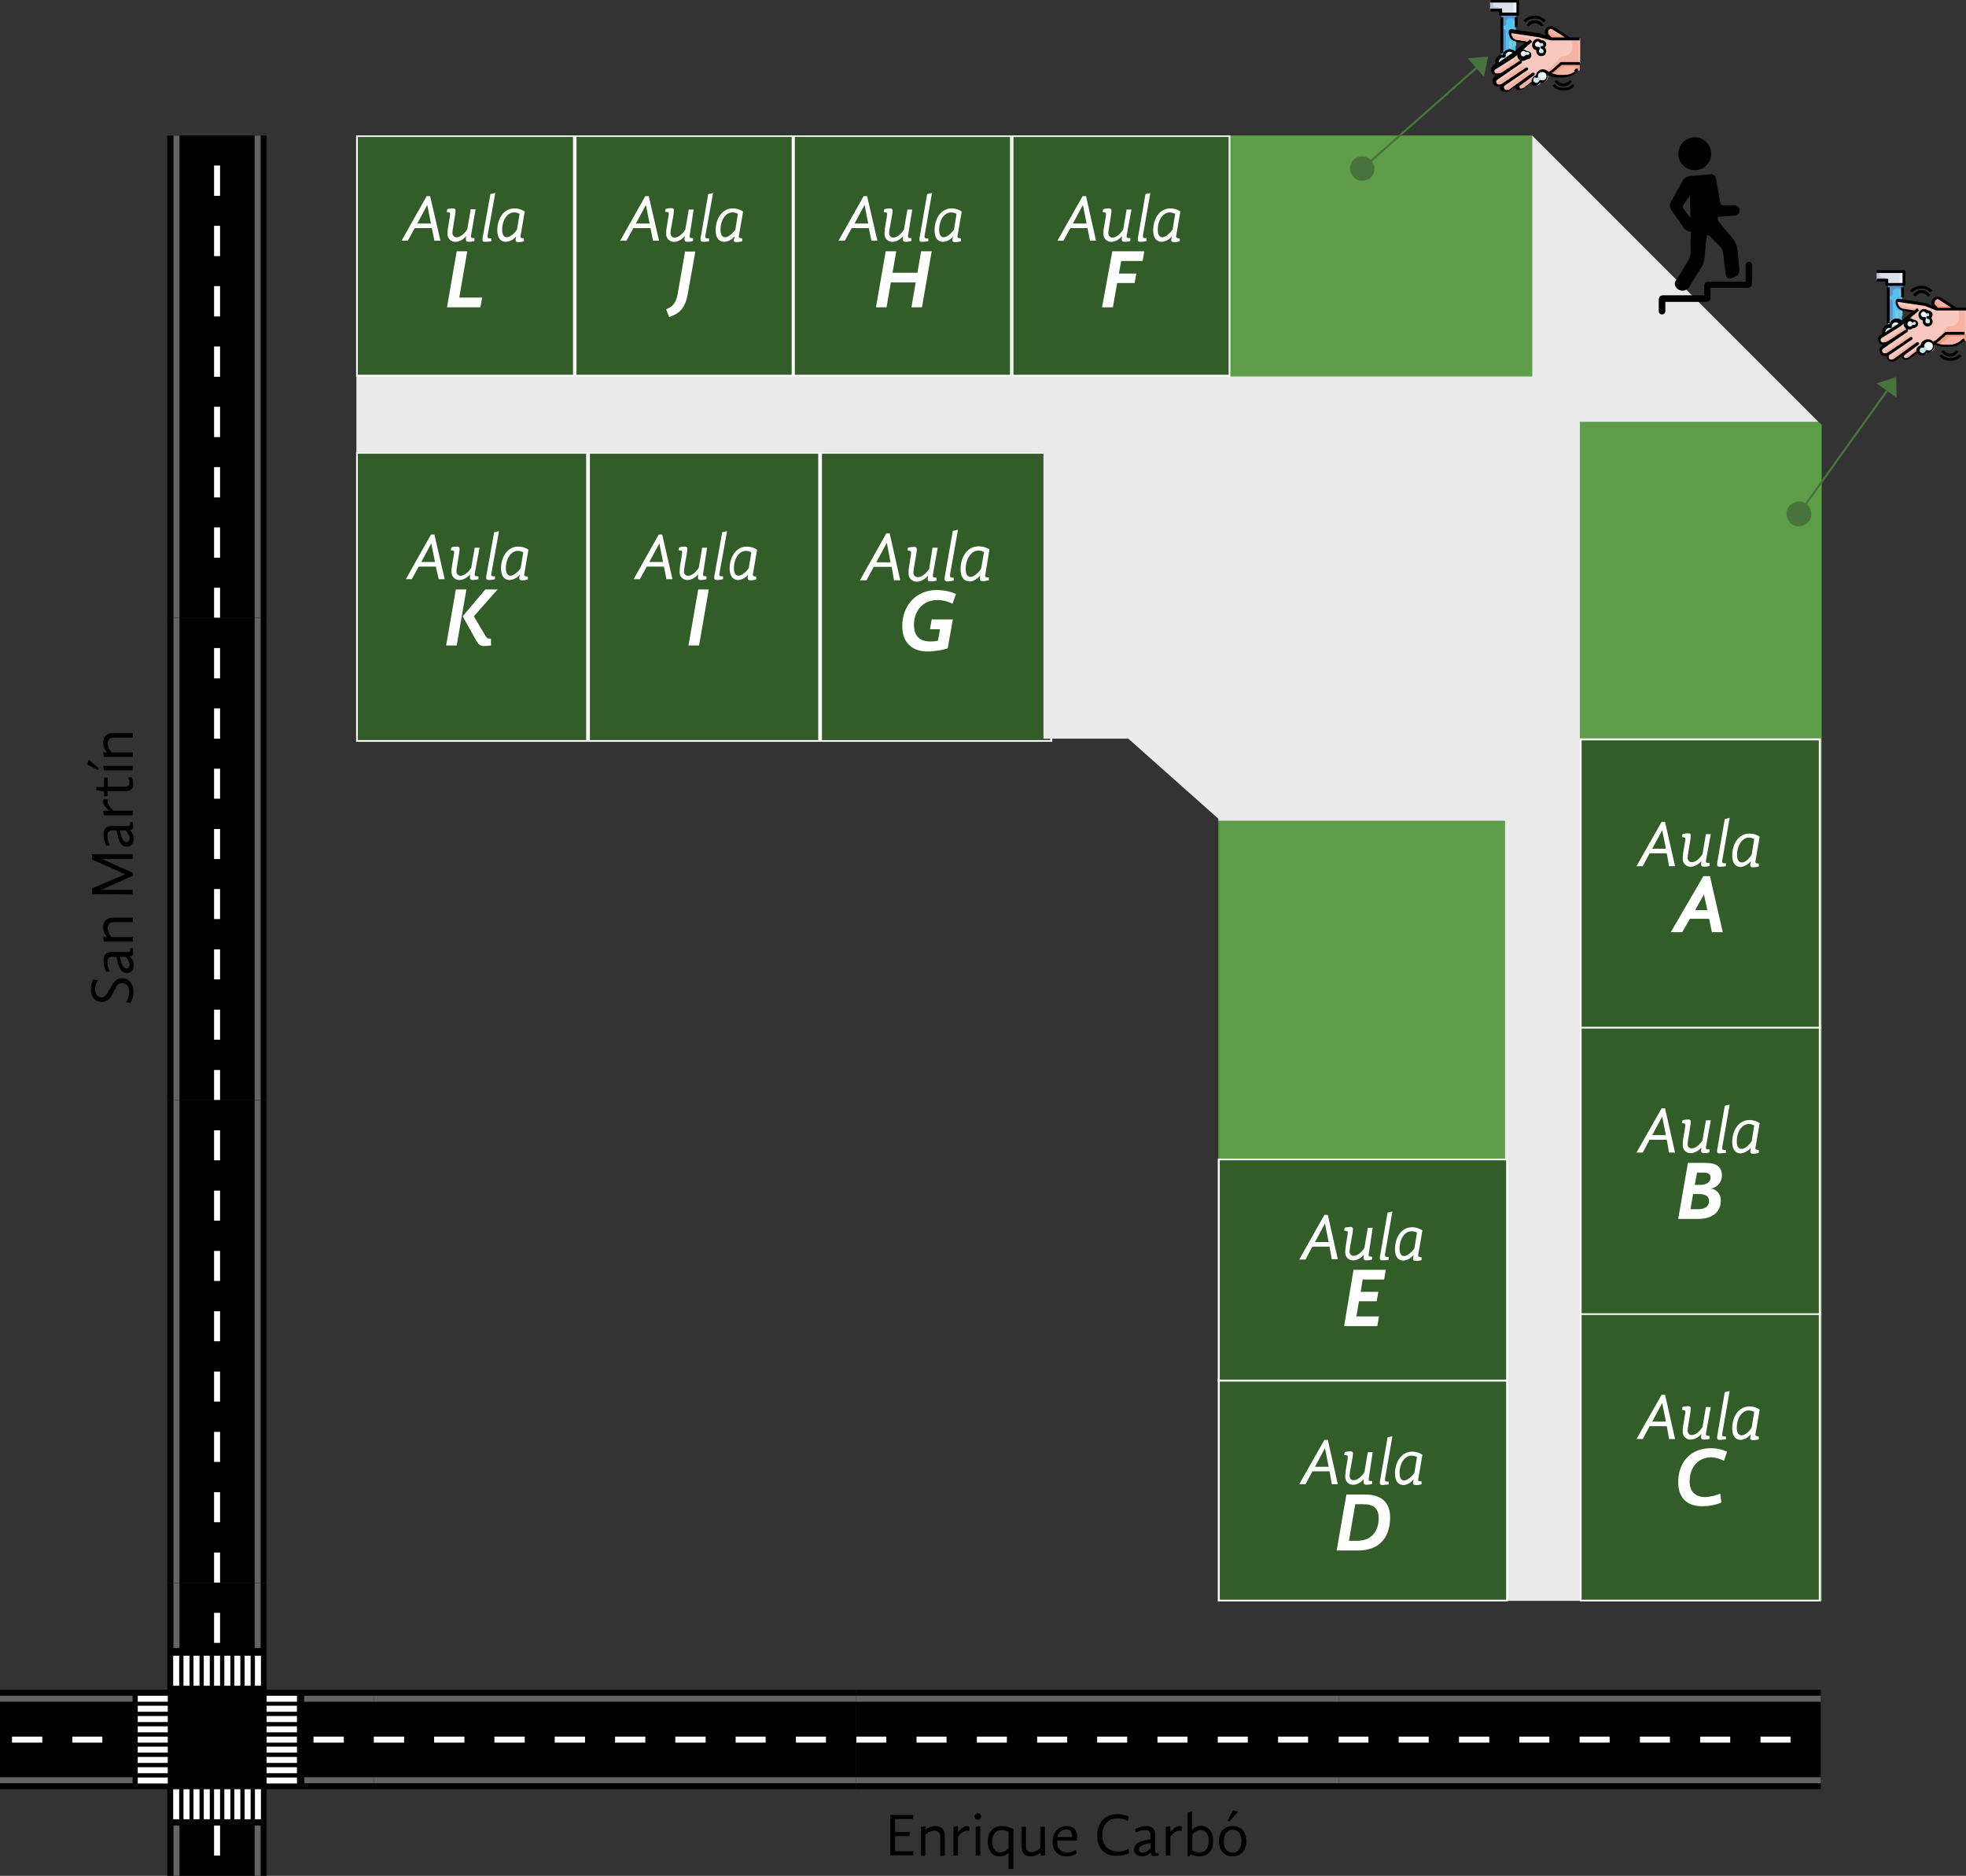 <?xml version="1.0" encoding="utf-8"?>
<!-- Generator: Adobe Illustrator 26.0.0, SVG Export Plug-In . SVG Version: 6.00 Build 0)  -->
<svg version="1.1" id="Capa_1" xmlns="http://www.w3.org/2000/svg" xmlns:xlink="http://www.w3.org/1999/xlink" x="0px" y="0px"
	 viewBox="0 0 687.9 656.2" style="enable-background:new 0 0 687.9 656.2;" xml:space="preserve">
<rect x="0" y="0" width="687.9" height="656.2" fill="#333333" stroke="none"/>
<style type="text/css">
	.st0{fill:#010101;}
	.st1{fill:#646464;}
	.st2{fill:#FFFFFF;}
	.st3{fill:#5E9E49;}
	.st4{fill:#325D28;}
	.st5{fill:#EAEAEA;}
	.st6{clip-path:url(#SVGID_00000091014014030590344660000001098371732307005365_);}
	.st7{fill:#F6B2A3;}
	.st8{fill:#F8C7BD;}
	.st9{fill:#D2EAF1;}
	.st10{fill:#E5F3F8;}
	.st11{fill:#54C2F0;}
	.st12{fill:#F49C82;}
	.st13{fill:#C7E6EE;}
	.st14{fill:#B8DFE4;}
	.st15{fill:#FCE0DA;}
	.st16{fill:#DBE0EA;}
	.st17{fill:#BFC4D3;}
	.st18{fill:#EDF2FA;}
	.st19{fill:#5993CE;}
	.st20{fill:#7FCADA;}
	.st21{fill:none;stroke:#48733C;stroke-width:0.73;stroke-miterlimit:10;}
	.st22{fill:#48733C;}
	.st23{clip-path:url(#SVGID_00000128443902769203278310000013913281241534578826_);}
</style>
<g id="Capa_2_00000047038866959719310050000013240457086061356431_">
	<g id="Capa_1-2">
		<rect x="58.5" y="47.4" class="st0" width="34.8" height="168.8"/>
		<rect x="60.7" y="47.4" class="st1" width="2.1" height="168.8"/>
		<rect x="89.1" y="47.4" class="st1" width="2.1" height="168.8"/>
		<rect x="74.9" y="205.6" class="st2" width="2.1" height="10.6"/>
		<rect x="74.9" y="184.5" class="st2" width="2.1" height="10.6"/>
		<rect x="74.9" y="163.4" class="st2" width="2.1" height="10.6"/>
		<rect x="74.9" y="142.3" class="st2" width="2.1" height="10.6"/>
		<rect x="74.9" y="121.2" class="st2" width="2.1" height="10.6"/>
		<rect x="74.9" y="100.1" class="st2" width="2.1" height="10.6"/>
		<rect x="74.9" y="79" class="st2" width="2.1" height="10.6"/>
		<rect x="74.9" y="57.9" class="st2" width="2.1" height="10.6"/>
		<rect x="58.5" y="216.1" class="st0" width="34.8" height="168.8"/>
		<rect x="60.7" y="216.1" class="st1" width="2.1" height="168.8"/>
		<rect x="89.1" y="216.1" class="st1" width="2.1" height="168.8"/>
		<rect x="74.9" y="374.3" class="st2" width="2.1" height="10.5"/>
		<rect x="74.9" y="353.2" class="st2" width="2.1" height="10.5"/>
		<rect x="74.9" y="332.1" class="st2" width="2.1" height="10.5"/>
		<rect x="74.9" y="311" class="st2" width="2.1" height="10.5"/>
		<rect x="74.9" y="290" class="st2" width="2.1" height="10.5"/>
		<rect x="74.9" y="268.9" class="st2" width="2.1" height="10.5"/>
		<rect x="74.9" y="247.8" class="st2" width="2.1" height="10.6"/>
		<rect x="74.9" y="226.7" class="st2" width="2.1" height="10.6"/>
		<rect x="58.5" y="384.9" class="st0" width="34.8" height="168.8"/>
		<rect x="60.7" y="384.9" class="st1" width="2.1" height="168.8"/>
		<rect x="89.1" y="384.9" class="st1" width="2.1" height="168.8"/>
		<rect x="74.9" y="543.1" class="st2" width="2.1" height="10.5"/>
		<rect x="74.9" y="522" class="st2" width="2.1" height="10.5"/>
		<rect x="74.9" y="500.9" class="st2" width="2.1" height="10.5"/>
		<rect x="74.9" y="479.8" class="st2" width="2.1" height="10.5"/>
		<rect x="74.9" y="458.7" class="st2" width="2.1" height="10.5"/>
		<rect x="74.9" y="437.6" class="st2" width="2.1" height="10.5"/>
		<rect x="74.9" y="416.5" class="st2" width="2.1" height="10.5"/>
		<rect x="74.9" y="395.4" class="st2" width="2.1" height="10.5"/>
		<rect x="468.3" y="591.1" class="st0" width="168.8" height="34.8"/>
		<rect x="468.3" y="593.2" class="st1" width="168.8" height="2.1"/>
		<rect x="468.3" y="621.7" class="st1" width="168.8" height="2.1"/>
		<rect x="468.3" y="607.5" class="st2" width="10.5" height="2.1"/>
		<rect x="489.4" y="607.5" class="st2" width="10.5" height="2.1"/>
		<rect x="510.5" y="607.5" class="st2" width="10.6" height="2.1"/>
		<rect x="531.6" y="607.5" class="st2" width="10.5" height="2.1"/>
		<rect x="552.7" y="607.5" class="st2" width="10.5" height="2.1"/>
		<rect x="573.8" y="607.5" class="st2" width="10.5" height="2.1"/>
		<rect x="594.9" y="607.5" class="st2" width="10.5" height="2.1"/>
		<rect x="616" y="607.5" class="st2" width="10.5" height="2.1"/>
		<rect x="299.6" y="591.1" class="st0" width="168.8" height="34.8"/>
		<rect x="299.6" y="593.2" class="st1" width="168.8" height="2.1"/>
		<rect x="299.6" y="621.7" class="st1" width="168.8" height="2.1"/>
		<rect x="299.6" y="607.5" class="st2" width="10.5" height="2.1"/>
		<rect x="320.7" y="607.5" class="st2" width="10.5" height="2.1"/>
		<rect x="341.8" y="607.5" class="st2" width="10.5" height="2.1"/>
		<rect x="362.9" y="607.5" class="st2" width="10.5" height="2.1"/>
		<rect x="383.9" y="607.5" class="st2" width="10.5" height="2.1"/>
		<rect x="405" y="607.5" class="st2" width="10.5" height="2.1"/>
		<rect x="426.1" y="607.5" class="st2" width="10.5" height="2.1"/>
		<rect x="447.2" y="607.5" class="st2" width="10.5" height="2.1"/>
		<rect y="591.1" class="st0" width="299.6" height="34.8"/>
		<rect x="130.8" y="593.2" class="st1" width="168.8" height="2.1"/>
		<rect x="130.8" y="621.7" class="st1" width="168.8" height="2.1"/>
		<rect x="130.8" y="607.5" class="st2" width="10.6" height="2.1"/>
		<rect x="151.9" y="607.5" class="st2" width="10.6" height="2.1"/>
		<rect x="173" y="607.5" class="st2" width="10.6" height="2.1"/>
		<rect x="194.1" y="607.5" class="st2" width="10.6" height="2.1"/>
		<rect x="215.2" y="607.5" class="st2" width="10.6" height="2.1"/>
		<rect x="236.3" y="607.5" class="st2" width="10.6" height="2.1"/>
		<rect x="257.4" y="607.5" class="st2" width="10.5" height="2.1"/>
		<rect x="278.5" y="607.5" class="st2" width="10.5" height="2.1"/>
		<rect y="593.2" class="st1" width="46.4" height="2.1"/>
		<rect x="106.5" y="593.2" class="st1" width="24.3" height="2.1"/>
		<rect x="58.5" y="593.2" class="st1" width="34.8" height="2.1"/>
		<rect y="621.7" class="st1" width="46.4" height="2.1"/>
		<rect x="106.5" y="621.7" class="st1" width="24.3" height="2.1"/>
		<rect x="58.5" y="621.7" class="st1" width="34.8" height="2.1"/>
		<rect x="4.2" y="607.5" class="st2" width="10.6" height="2.1"/>
		<rect x="25.3" y="607.5" class="st2" width="10.5" height="2.1"/>
		<rect x="67.5" y="607.5" class="st2" width="10.6" height="2.1"/>
		<rect x="109.7" y="607.5" class="st2" width="10.6" height="2.1"/>
		<rect x="58.5" y="553.7" class="st0" width="34.8" height="102.5"/>
		<rect x="60.7" y="553.7" class="st1" width="2.1" height="22.8"/>
		<rect x="89.1" y="553.7" class="st1" width="2.1" height="22.8"/>
		<rect x="74.9" y="564.2" class="st2" width="2.1" height="10.5"/>
		<rect x="74.9" y="579.2" class="st2" width="2.1" height="10.5"/>
		<rect x="78.5" y="579.2" class="st2" width="2.1" height="10.5"/>
		<rect x="71.3" y="579.2" class="st2" width="2.1" height="10.5"/>
		<rect x="64.2" y="579.2" class="st2" width="2.1" height="10.5"/>
		<rect x="67.7" y="579.2" class="st2" width="2.1" height="10.5"/>
		<rect x="60.6" y="579.2" class="st2" width="2.1" height="10.5"/>
		<rect x="85.6" y="579.2" class="st2" width="2.1" height="10.5"/>
		<rect x="89.2" y="579.2" class="st2" width="2.1" height="10.5"/>
		<rect x="82" y="579.2" class="st2" width="2.1" height="10.5"/>
		<rect x="93.3" y="607.5" class="st2" width="10.6" height="2.1"/>
		<rect x="93.3" y="611" class="st2" width="10.6" height="2.1"/>
		<rect x="93.3" y="603.9" class="st2" width="10.6" height="2.1"/>
		<rect x="93.3" y="596.7" class="st2" width="10.6" height="2.1"/>
		<rect x="93.3" y="600.3" class="st2" width="10.6" height="2.1"/>
		<rect x="93.3" y="593.2" class="st2" width="10.6" height="2.1"/>
		<rect x="93.3" y="618.2" class="st2" width="10.6" height="2.1"/>
		<rect x="93.3" y="621.8" class="st2" width="10.6" height="2.1"/>
		<rect x="93.3" y="614.6" class="st2" width="10.6" height="2.1"/>
		<rect x="48.2" y="607.5" class="st2" width="10.5" height="2.1"/>
		<rect x="48.2" y="611" class="st2" width="10.5" height="2.1"/>
		<rect x="48.2" y="603.9" class="st2" width="10.5" height="2.1"/>
		<rect x="48.2" y="596.7" class="st2" width="10.5" height="2.1"/>
		<rect x="48.2" y="600.3" class="st2" width="10.5" height="2.1"/>
		<rect x="48.2" y="593.2" class="st2" width="10.5" height="2.1"/>
		<rect x="48.2" y="618.2" class="st2" width="10.5" height="2.1"/>
		<rect x="48.2" y="621.8" class="st2" width="10.5" height="2.1"/>
		<rect x="48.2" y="614.6" class="st2" width="10.5" height="2.1"/>
		<rect x="74.9" y="625.9" class="st2" width="2.1" height="10.5"/>
		<rect x="78.5" y="625.9" class="st2" width="2.1" height="10.5"/>
		<rect x="71.3" y="625.9" class="st2" width="2.1" height="10.5"/>
		<rect x="64.2" y="625.9" class="st2" width="2.1" height="10.5"/>
		<rect x="67.7" y="625.9" class="st2" width="2.1" height="10.5"/>
		<rect x="60.6" y="625.9" class="st2" width="2.1" height="10.5"/>
		<rect x="85.6" y="625.9" class="st2" width="2.1" height="10.5"/>
		<rect x="89.2" y="625.9" class="st2" width="2.1" height="10.5"/>
		<rect x="82" y="625.9" class="st2" width="2.1" height="10.5"/>
		<rect x="60.7" y="638.6" class="st1" width="2.1" height="17.6"/>
		<rect x="89.1" y="638.6" class="st1" width="2.1" height="17.6"/>
		<rect x="74.9" y="638.6" class="st2" width="2.1" height="10.5"/>
		<rect x="124.7" y="158" class="st3" width="240.4" height="100.4"/>
		<rect x="124.7" y="47.4" class="st3" width="411.4" height="84.4"/>
		<polygon class="st3" points="637.4,148.6 637.4,560 552.8,560 552.8,147.6 636.3,147.6 		"/>
		<path class="st0" d="M45.7,350.8l-1.6-0.2c0.7-1.1,1.1-2.4,1.1-3.8c0-1.6-0.9-2.9-2.5-2.9s-2.1,1.4-3.2,3.6c-0.9,1.7-1.8,3-3.9,3
			c-2.5,0-3.8-1.9-3.8-4.4c-0.1-1.2,0.3-2.5,0.9-3.5l1.6,0.3c-0.7,0.9-1,2-1,3.2c0,1.7,1,2.8,2.2,2.8s1.8-0.9,2.8-2.7s2-4,4.4-4
			s4,2,4,4.6C46.7,348.2,46.4,349.6,45.7,350.8z"/>
		<path class="st0" d="M46.4,331.7c0.1,0.5,0.2,1.1,0.2,1.6c0,0.8-0.4,1.2-1.2,1.3c0.9,0.8,1.4,1.8,1.4,3c0,1.5-0.8,2.8-2.4,2.8
			c-2.7,0-3.2-3.6-3.6-5.7h-1.4c-1.1,0-1.8,0.3-1.8,1.9c0,1.1,0.3,2.2,0.8,3.2l-1.2,0.2c-0.6-1.2-1-2.6-1-4c0-2.1,1.1-3,3-3h5.7
			c0.6,0,0.7-0.4,0.7-0.8v-0.5L46.4,331.7z M45.4,337.5c-0.1-1.1-0.7-2.1-1.5-2.8h-1.9c0.4,2.3,1,4.1,2.4,4.1
			C44.9,338.7,45.4,338.2,45.4,337.5C45.4,337.5,45.4,337.5,45.4,337.5L45.4,337.5z"/>
		<path class="st0" d="M36.4,329.4l-0.3-1.6h1.4c-0.9-0.9-1.4-2.2-1.4-3.5c0-2.2,1.4-3.3,3.5-3.3h6.9v1.6h-6.6
			c-1.1-0.1-2.1,0.7-2.2,1.8c0,0.1,0,0.3,0,0.4c0.1,1.2,0.6,2.3,1.4,3h7.4v1.6L36.4,329.4z"/>
		<path class="st0" d="M32.2,312.8v-2l11.6-5l-11.6-5.1v-1.9h14.2v1.7H35.7l10.7,4.8v1.1l-10.8,4.8h10.8v1.7L32.2,312.8z"/>
		<path class="st0" d="M46.4,287.5c0.1,0.5,0.2,1.1,0.2,1.6c0,0.8-0.4,1.2-1.2,1.3c0.9,0.8,1.4,1.8,1.4,3c0,1.5-0.8,2.8-2.4,2.8
			c-2.7,0-3.2-3.6-3.6-5.7h-1.4c-1.1,0-1.8,0.3-1.8,1.9c0,1.1,0.3,2.2,0.8,3.2l-1.2,0.3c-0.6-1.2-1-2.6-1-4c0-2,1.1-3,3-3h5.7
			c0.6,0,0.7-0.4,0.7-0.8v-0.5L46.4,287.5z M45.4,293.3c-0.1-1.1-0.7-2.1-1.5-2.8h-1.9c0.4,2.3,1,4.1,2.4,4.1
			C44.9,294.5,45.4,294,45.4,293.3C45.4,293.4,45.4,293.3,45.4,293.3L45.4,293.3z"/>
		<path class="st0" d="M37.8,279.7c0,0.2-0.1,0.4-0.1,0.6c0,1,0.5,1.9,2,3.3h6.7v1.6h-10l-0.3-1.6h2.1c-1.1-1-2.1-1.9-2.1-3.2
			c0-0.3,0.1-0.6,0.3-0.9L37.8,279.7z"/>
		<path class="st0" d="M36.4,278.6v-1.7l-2.7-0.5v-1.1h2.7V272h1.3v3.2h6.1c1,0,1.5-0.4,1.5-1.3c0-0.6-0.2-1.3-0.5-1.9l1.2-0.2
			c0.4,0.7,0.6,1.6,0.6,2.4c0,1.8-0.9,2.6-2.9,2.6h-6.1v1.7L36.4,278.6z"/>
		<path class="st0" d="M34.2,269.4l-3.6-1.9l0.4-1.8l3.5,3L34.2,269.4z M36.4,269.5l-0.3-1.6h10.3v1.6H36.4z"/>
		<path class="st0" d="M36.4,264.8l-0.3-1.6h1.4c-0.9-0.9-1.4-2.2-1.4-3.5c0-2.2,1.4-3.3,3.5-3.3h6.9v1.6h-6.6
			c-1.1-0.1-2.1,0.7-2.2,1.8c0,0.1,0,0.3,0,0.4c0.1,1.2,0.6,2.2,1.4,3h7.4v1.6L36.4,264.8z"/>
		<path class="st0" d="M311.5,634.9h8v1.4h-6.3v4.6h5.1v1.4h-5.1v5.3h6.4v1.4h-8.1L311.5,634.9z"/>
		<path class="st0" d="M322.2,639.1l1.6-0.3v1.4c0.9-0.9,2.2-1.4,3.5-1.4c2.2,0,3.3,1.4,3.3,3.5v6.9H329v-6.6
			c0.1-1.1-0.7-2.1-1.8-2.2c-0.1,0-0.3,0-0.4,0c-1.1,0.1-2.2,0.6-3,1.4v7.4h-1.6L322.2,639.1z"/>
		<path class="st0" d="M339.1,640.5c-0.2,0-0.4-0.1-0.6-0.1c-1,0-1.9,0.5-3.3,2v6.7h-1.6v-10l1.6-0.3v2.1c1-1.1,1.9-2.1,3.1-2.1
			c0.3,0,0.7,0.1,0.9,0.3L339.1,640.5z"/>
		<path class="st0" d="M341,635.5c0-0.7,0.5-1.2,1.1-1.2c0.7,0,1.2,0.5,1.2,1.1s-0.5,1.2-1.1,1.2c0,0,0,0,0,0
			C341.5,636.6,341,636.1,341,635.5z M341.4,639.1l1.6-0.3v10.3h-1.6V639.1z"/>
		<path class="st0" d="M352.9,653.8v-5.7c-0.8,0.9-2,1.3-3.2,1.3c-2.6,0-4.1-2.2-4.1-5.2c0-3.4,2-5.4,4.9-5.4c1.4,0,2.8,0.4,4.1,1
			v14L352.9,653.8z M352.9,646.5v-5.7c-0.7-0.4-1.6-0.6-2.4-0.6c-2.2,0-3.3,1.7-3.3,3.9s0.8,3.9,2.8,3.9
			C351.1,647.9,352.2,647.4,352.9,646.5z"/>
		<path class="st0" d="M365.7,649.1h-1.6V648c-0.9,0.9-2.2,1.4-3.5,1.4c-2,0-3.2-1.2-3.2-3.7V639h1.6v6.7c0,1.6,0.8,2.2,1.9,2.2
			c1.2-0.1,2.3-0.6,3.1-1.5V639h1.6L365.7,649.1z"/>
		<path class="st0" d="M376.7,648.4c-1,0.7-2.3,1-3.5,1c-2.8,0-4.9-1.7-4.9-5.1s2.1-5.5,4.8-5.5c2.5,0,3.8,1.3,3.8,3.8
			c0,0.4,0,0.9-0.1,1.3h-6.9v0.4c0,2.7,1.6,3.7,3.6,3.7c1.1,0,2.1-0.3,3-0.9L376.7,648.4z M375.1,642.6c0-0.1,0-0.3,0-0.5
			c0.1-1-0.6-2-1.6-2.1c-0.2,0-0.3,0-0.5,0c-1.5,0-2.8,1.1-3,2.6H375.1z"/>
		<path class="st0" d="M383.9,642.2c0-4.8,2.9-7.6,7.1-7.6c1.3,0,2.7,0.3,3.9,0.8l-0.3,1.6c-1.1-0.6-2.3-0.9-3.5-0.9
			c-3.5,0-5.4,2.3-5.4,6c0,3.5,2.2,5.6,5.6,5.6c1.2,0,2.5-0.3,3.6-0.9l0.2,1.5c-1.3,0.6-2.7,0.9-4.1,0.9
			C386.6,649.4,383.9,646.6,383.9,642.2z"/>
		<path class="st0" d="M405.5,649.1c-0.5,0.1-1.1,0.2-1.6,0.2c-0.8,0-1.2-0.4-1.3-1.3c-0.8,0.9-1.8,1.4-3,1.4
			c-1.5,0-2.8-0.8-2.8-2.4c0-2.7,3.6-3.2,5.7-3.6V642c0-1.1-0.3-1.8-1.9-1.8c-1.1,0.1-2.2,0.3-3.2,0.8l-0.2-1.2c1.2-0.6,2.6-1,4-1
			c2,0,3,1.1,3,3v5.8c0,0.6,0.4,0.7,0.8,0.7h0.5L405.5,649.1z M399.8,648.1c1.1-0.1,2.1-0.7,2.8-1.5v-1.9c-2.3,0.4-4.1,1-4.1,2.4
			C398.5,647.6,399.1,648.1,399.8,648.1C399.7,648.1,399.7,648.1,399.8,648.1L399.8,648.1z"/>
		<path class="st0" d="M413.4,640.5c-0.2,0-0.4-0.1-0.6-0.1c-1,0-1.9,0.5-3.3,2v6.7h-1.6v-10l1.6-0.3v2.1c1-1.1,1.9-2.1,3.2-2.1
			c0.3,0,0.7,0.1,0.9,0.3L413.4,640.5z"/>
		<path class="st0" d="M424.5,643.9c0,3.7-2,5.5-4.9,5.5c-1,0-2-0.3-2.9-0.7l-0.6,0.7h-0.6v-15.3l1.6-0.4v6.4c0.9-0.9,2-1.4,3.2-1.4
			C423,638.8,424.5,641,424.5,643.9z M417.2,641.7v5.6c0.7,0.5,1.6,0.7,2.5,0.7c2,0,3.2-1.3,3.2-4.1c0-2.4-1-3.7-2.8-3.7
			C419,640.3,417.9,640.8,417.2,641.7z"/>
		<path class="st0" d="M426.5,644.1c0-3,1.6-5.3,4.8-5.3s4.8,2.3,4.8,5.3c0,3.2-1.9,5.3-4.8,5.3S426.5,647.3,426.5,644.1z
			 M434.4,644.1c0-2.5-1.2-4-3.1-4s-3.1,1.5-3.1,4s1.1,4,3.1,4S434.4,646.4,434.4,644.1z M429.5,636.9l1.9-3.6l1.8,0.4l-3,3.5
			L429.5,636.9z"/>
		<rect x="125" y="158.3" class="st4" width="80.5" height="100.8"/>
		<path class="st2" d="M205.1,158.7v100.2h-79.9V158.7H205.1 M205.8,158h-81.2v101.5h81.2L205.8,158L205.8,158z"/>
		<path class="st2" d="M152.5,198.2h-6l-2.4,4.4H142l8.8-15.6h1.2l3.6,15.6h-2.1L152.5,198.2z M147.4,196.6h4.8l-1.3-6.5
			L147.4,196.6z"/>
		<path class="st2" d="M166.2,200.2c-0.1,0.3-0.1,0.6-0.1,0.9c0,0.5,0.6,0.5,1.3,0.5v1c-0.6,0.2-1.3,0.3-1.9,0.3
			c-0.8,0-1.1-0.3-1.1-0.9c0-0.2,0.1-0.7,0.1-1.1c-0.9,1.1-2.2,1.9-3.6,2c-1.5,0.1-2.8-1-2.9-2.5c0-0.1,0-0.3,0-0.4
			c0-0.6,0-1.2,0.1-1.7l0.7-4.2c0.1-0.3,0.1-0.7,0.1-1c0-0.5-0.5-0.6-1.2-0.6l0.2-1c0.6-0.2,1.3-0.3,2-0.3c0.7,0,0.9,0.3,0.9,0.8
			c0,0.6-0.1,1.2-0.2,1.8l-0.7,4.4c-0.1,0.6-0.2,1.1-0.2,1.7c0,0.8,0.6,1.5,1.3,1.5c0.1,0,0.1,0,0.2,0c1.4,0,2.9-1.5,3.7-2.8l1.2-7
			h1.7L166.2,200.2z"/>
		<path class="st2" d="M171.1,202.9c-0.8,0-1-0.3-1-0.8c0-0.5,0.1-1,0.2-1.4l2.6-14.5l1.7-0.4l-2.6,14.4c-0.1,0.3-0.1,0.6-0.1,0.9
			c0,0.5,0.5,0.5,1.3,0.5v1C172.5,202.8,171.8,202.9,171.1,202.9z"/>
		<path class="st2" d="M181.9,201c-0.9,1.1-2.1,1.8-3.6,1.9c-2,0-3-1.6-3-4c0-4.1,2.3-7.7,6-7.7c1.3,0,2.6,0.4,3.6,1.1l-1.3,7.6
			c-0.1,0.4-0.1,0.8-0.2,1.2c0,0.4,0.3,0.5,1.3,0.6v1c-0.6,0.2-1.3,0.3-2,0.3c-0.8,0-1-0.3-1-0.9C181.8,201.7,181.8,201.3,181.9,201
			z M182.2,198.7l0.9-5.5c-0.6-0.3-1.2-0.5-1.9-0.5c-2.4,0-4.2,2.7-4.2,6.1c0,1.5,0.5,2.6,1.6,2.6S181.4,200,182.2,198.7
			L182.2,198.7z"/>
		<path class="st2" d="M159.5,206.2h3.7l-3.4,19.6h-3.7L159.5,206.2z M165.8,215.6l4.1,6.9c0.4,0.6,0.6,0.9,1.3,0.9h0.6v2.4
			c-0.8,0.1-1.7,0.2-2.5,0.2c-1.3,0-1.9-0.7-2.6-1.8l-4.8-8.6l7.9-9.4h4.3L165.8,215.6z"/>
		<rect x="124.9" y="47.6" class="st4" width="75.9" height="83.8"/>
		<path class="st2" d="M200.5,47.9v83.2h-75.3V47.9H200.5 M201.1,47.4h-76.5v84.4h76.5V47.4z"/>
		<path class="st2" d="M151.1,79.8h-6l-2.4,4.4h-2.2l8.8-15.6h1.2l3.6,15.6H152L151.1,79.8z M146,78.2h4.8l-1.3-6.5L146,78.2z"/>
		<path class="st2" d="M164.9,81.9c-0.1,0.3-0.1,0.6-0.1,0.9c0,0.5,0.6,0.5,1.2,0.5v1c-0.6,0.2-1.3,0.3-1.9,0.3
			c-0.8,0-1.1-0.3-1.1-0.9c0-0.2,0.1-0.7,0.1-1.1c-0.9,1.1-2.2,1.9-3.6,2c-1.5,0.1-2.8-1-2.9-2.5c0-0.1,0-0.3,0-0.4
			c0-0.6,0-1.2,0.1-1.7l0.7-4.2c0-0.3,0.1-0.8,0.1-1c0-0.5-0.5-0.6-1.2-0.6l0.2-1c0.6-0.2,1.3-0.3,2-0.3c0.7,0,0.9,0.3,0.9,0.8
			c0,0.6-0.1,1.2-0.2,1.7l-0.7,4.4c-0.1,0.6-0.2,1.1-0.2,1.7c0,0.8,0.6,1.5,1.3,1.5c0.1,0,0.1,0,0.2,0c1.4,0,2.9-1.5,3.7-2.8l1.2-7
			h1.7L164.9,81.9z"/>
		<path class="st2" d="M169.8,84.6c-0.8,0-1-0.3-1-0.8c0-0.5,0.1-1,0.2-1.4l2.6-14.5l1.7-0.4l-2.6,14.4c-0.1,0.3-0.1,0.7-0.1,1
			c0,0.5,0.5,0.5,1.3,0.5v1C171.1,84.5,170.4,84.6,169.8,84.6z"/>
		<path class="st2" d="M180.6,82.7c-0.9,1.1-2.2,1.8-3.6,1.9c-2,0-3-1.6-3-4c0-4.2,2.3-7.7,6-7.7c1.3,0,2.6,0.4,3.6,1.1l-1.3,7.6
			c-0.1,0.6-0.2,1-0.2,1.2c0,0.4,0.3,0.5,1.2,0.6v1c-0.6,0.2-1.3,0.3-1.9,0.3c-0.8,0-1-0.3-1-0.9C180.5,83.4,180.5,83,180.6,82.7z
			 M180.9,80.3l0.9-5.5c-0.6-0.3-1.2-0.5-1.9-0.5c-2.4,0-4.2,2.7-4.2,6.1c0,1.5,0.5,2.6,1.6,2.6S180.1,81.6,180.9,80.3z"/>
		<path class="st2" d="M159.8,87.9h3.7l-2.8,16.2h8l-0.6,3.4h-11.7L159.8,87.9z"/>
		<rect x="206.1" y="158.3" class="st4" width="80.5" height="100.8"/>
		<path class="st2" d="M286.3,158.7v100.2h-79.9V158.7H286.3 M287,158h-81.2v101.5H287V158z"/>
		<path class="st2" d="M232.3,198.2h-6l-2.4,4.4h-2.2l8.8-15.6h1.2l3.6,15.6h-2.1L232.3,198.2z M227.2,196.6h4.8l-1.3-6.5
			L227.2,196.6z"/>
		<path class="st2" d="M246.1,200.2c-0.1,0.3-0.1,0.6-0.1,0.9c0,0.5,0.6,0.5,1.2,0.5v1c-0.6,0.2-1.3,0.3-1.9,0.3
			c-0.8,0-1.1-0.3-1.1-0.9c0-0.2,0.1-0.7,0.1-1.1c-0.9,1.1-2.2,1.9-3.6,2c-1.5,0.1-2.8-1-2.9-2.5c0-0.1,0-0.3,0-0.4
			c0-0.6,0.1-1.2,0.1-1.7l0.7-4.2c0-0.3,0.1-0.8,0.1-1c0-0.5-0.5-0.6-1.3-0.6l0.2-1c0.6-0.2,1.3-0.3,2-0.3c0.7,0,0.9,0.3,0.9,0.8
			c0,0.6-0.1,1.2-0.2,1.8l-0.8,4.4c-0.1,0.6-0.1,1.1-0.2,1.7c0,0.8,0.6,1.5,1.3,1.5c0.1,0,0.1,0,0.2,0c1.4,0,2.9-1.5,3.7-2.8l1.2-7
			h1.7L246.1,200.2z"/>
		<path class="st2" d="M250.9,202.9c-0.8,0-1-0.3-1-0.8c0-0.5,0.1-1,0.2-1.4l2.6-14.5l1.7-0.4l-2.6,14.4c-0.1,0.3-0.1,0.6-0.1,0.9
			c0,0.5,0.5,0.5,1.3,0.5v1C252.3,202.8,251.6,202.9,250.9,202.9z"/>
		<path class="st2" d="M261.8,201c-0.9,1.1-2.1,1.8-3.5,1.9c-2,0-3-1.6-3-4c0-4.1,2.3-7.7,6-7.7c1.3,0,2.6,0.4,3.6,1.1l-1.3,7.6
			c-0.1,0.6-0.2,1-0.2,1.2c0,0.4,0.3,0.5,1.2,0.6v1c-0.6,0.2-1.3,0.3-2,0.3c-0.8,0-1-0.3-1-0.9C261.6,201.7,261.7,201.3,261.8,201z
			 M262,198.7l0.9-5.5c-0.6-0.3-1.2-0.5-1.9-0.5c-2.4,0-4.2,2.7-4.2,6.1c0,1.5,0.5,2.6,1.6,2.6S261.2,200,262,198.7L262,198.7z"/>
		<path class="st2" d="M244.3,206.2h3.7l-3.4,19.6h-3.7L244.3,206.2z"/>
		<rect x="287.3" y="158.3" class="st4" width="80.5" height="100.8"/>
		<path class="st2" d="M367.5,158.7v100.2h-79.9V158.7H367.5 M368.1,158H287v101.5h81.2L368.1,158L368.1,158z"/>
		<rect x="201.4" y="47.6" class="st4" width="75.9" height="83.8"/>
		<path class="st2" d="M277,47.9v83.2h-75.3V47.9H277 M277.6,47.4h-76.5v84.4h76.5L277.6,47.4L277.6,47.4z"/>
		<path class="st2" d="M227.6,79.8h-6l-2.4,4.4H217l8.8-15.6h1.2l3.6,15.6h-2.1L227.6,79.8z M222.5,78.2h4.8l-1.3-6.5L222.5,78.2z"
			/>
		<path class="st2" d="M241.4,81.9c-0.1,0.3-0.1,0.6-0.1,0.9c0,0.5,0.6,0.5,1.2,0.5v1c-0.6,0.2-1.3,0.3-1.9,0.3
			c-0.8,0-1.1-0.3-1.1-0.9c0-0.2,0.1-0.7,0.1-1.1c-0.9,1.1-2.2,1.9-3.6,2c-1.5,0.1-2.8-1-2.9-2.5c0-0.1,0-0.3,0-0.4
			c0-0.6,0-1.2,0.1-1.7l0.7-4.3c0.1-0.3,0.1-0.7,0.1-1c0-0.5-0.5-0.6-1.3-0.6l0.2-1c0.6-0.2,1.3-0.3,2-0.3c0.7,0,0.9,0.3,0.9,0.8
			c0,0.6-0.1,1.2-0.2,1.8l-0.8,4.5c-0.1,0.6-0.2,1.1-0.2,1.7c0,0.8,0.6,1.5,1.3,1.5c0.1,0,0.1,0,0.2,0c1.4,0,2.9-1.5,3.7-2.8l1.2-7
			h1.7L241.4,81.9z"/>
		<path class="st2" d="M246.2,84.6c-0.8,0-1.1-0.3-1.1-0.8c0-0.5,0.1-1,0.2-1.4l2.5-14.5l1.7-0.4l-2.6,14.4c-0.1,0.3-0.1,0.7-0.1,1
			c0,0.5,0.5,0.5,1.3,0.5v1C247.6,84.5,246.9,84.6,246.2,84.6z"/>
		<path class="st2" d="M257,82.7c-0.9,1.1-2.1,1.8-3.6,1.9c-2,0-3-1.6-3-4c0-4.2,2.3-7.7,6-7.7c1.3,0,2.5,0.4,3.6,1.1l-1.3,7.6
			c-0.1,0.6-0.2,1-0.2,1.2c0,0.4,0.3,0.5,1.2,0.6v1c-0.6,0.2-1.3,0.3-2,0.3c-0.8,0-1-0.3-1-0.9C257,83.4,257,83,257,82.7z
			 M257.3,80.3l0.9-5.5c-0.6-0.3-1.2-0.5-1.9-0.5c-2.4,0-4.2,2.7-4.2,6.1c0,1.5,0.5,2.6,1.6,2.6S256.5,81.6,257.3,80.3L257.3,80.3z"
			/>
		<path class="st2" d="M233.1,108.2c2.2-1,3.4-2,4-5.3l2.6-14.9h3.6l-2.7,15.1c-0.9,4.9-3.2,6.8-6.5,7.8L233.1,108.2z"/>
		<rect x="277.8" y="47.6" class="st4" width="75.9" height="83.8"/>
		<path class="st2" d="M353.4,47.9v83.2h-75.3V47.9H353.4 M354,47.4h-76.5v84.4H354L354,47.4L354,47.4z"/>
		<path class="st2" d="M304,79.8h-6l-2.4,4.4h-2.2l8.8-15.6h1.2l3.6,15.6h-2.1L304,79.8z M299,78.2h4.8l-1.3-6.5L299,78.2z"/>
		<path class="st2" d="M317.8,81.9c-0.1,0.3-0.1,0.6-0.1,0.9c0,0.5,0.5,0.5,1.2,0.5v1c-0.6,0.2-1.3,0.3-1.9,0.3
			c-0.8,0-1.1-0.3-1.1-0.9c0-0.2,0.1-0.7,0.1-1.1c-0.9,1.1-2.2,1.9-3.6,2c-1.5,0.1-2.8-1-2.9-2.5c0-0.1,0-0.3,0-0.4
			c0-0.6,0.1-1.2,0.1-1.7l0.7-4.2c0-0.3,0.1-0.8,0.1-1c0-0.5-0.5-0.6-1.2-0.6l0.2-1c0.6-0.2,1.3-0.3,2-0.3c0.7,0,0.9,0.3,0.9,0.8
			c0,0.6-0.1,1.2-0.2,1.8l-0.8,4.4c-0.1,0.6-0.2,1.1-0.2,1.7c0,0.8,0.6,1.5,1.3,1.5c0.1,0,0.1,0,0.2,0c1.4,0,2.9-1.5,3.7-2.8l1.2-7
			h1.7L317.8,81.9z"/>
		<path class="st2" d="M322.7,84.6c-0.8,0-1-0.3-1-0.8c0-0.5,0.1-1,0.2-1.4l2.5-14.5l1.7-0.4l-2.5,14.4c-0.1,0.3-0.1,0.7-0.1,1
			c0,0.5,0.5,0.5,1.3,0.5v1C324,84.5,323.4,84.6,322.7,84.6z"/>
		<path class="st2" d="M333.5,82.7c-0.9,1.1-2.1,1.8-3.5,1.9c-2,0-3-1.6-3-4c0-4.2,2.3-7.7,6-7.7c1.3,0,2.5,0.4,3.5,1.1l-1.3,7.6
			c-0.1,0.6-0.2,1-0.2,1.2c0,0.4,0.3,0.5,1.2,0.6v1c-0.6,0.2-1.3,0.3-2,0.3c-0.8,0-1-0.3-1-0.9C333.4,83.4,333.4,83,333.5,82.7z
			 M333.8,80.3l0.9-5.5c-0.6-0.3-1.2-0.5-1.9-0.5c-2.4,0-4.2,2.7-4.2,6.1c0,1.5,0.5,2.6,1.6,2.6S333,81.6,333.8,80.3z"/>
		<path class="st2" d="M320.4,98.8h-8.7l-1.5,8.7h-3.7l3.4-19.6h3.7l-1.3,7.5h8.7l1.3-7.5h3.7l-3.4,19.6h-3.7L320.4,98.8z"/>
		<rect x="354.3" y="47.6" class="st4" width="75.9" height="83.8"/>
		<path class="st2" d="M429.9,47.9v83.2h-75.3V47.9H429.9 M430.5,47.4H354v84.4h76.5L430.5,47.4L430.5,47.4z"/>
		<path class="st2" d="M380.5,79.8h-6l-2.4,4.4H370l8.8-15.6h1.2l3.5,15.6h-2.1L380.5,79.8z M375.4,78.2h4.8l-1.3-6.5L375.4,78.2z"
			/>
		<path class="st2" d="M394.3,81.9c-0.1,0.3-0.1,0.6-0.1,0.9c0,0.5,0.6,0.5,1.3,0.5v1c-0.6,0.2-1.3,0.3-1.9,0.3
			c-0.8,0-1.1-0.3-1.1-0.9c0-0.2,0.1-0.7,0.1-1.1c-0.9,1.1-2.2,1.9-3.6,2c-1.5,0.1-2.8-1-2.9-2.5c0-0.1,0-0.3,0-0.4
			c0-0.6,0-1.2,0.1-1.7l0.7-4.2c0.1-0.3,0.1-0.7,0.1-1c0-0.5-0.5-0.6-1.2-0.6l0.2-1c0.6-0.2,1.3-0.3,2-0.3c0.7,0,0.9,0.3,0.9,0.8
			c0,0.6-0.1,1.2-0.2,1.8l-0.7,4.4c-0.1,0.6-0.2,1.1-0.2,1.7c0,0.8,0.6,1.5,1.3,1.5c0.1,0,0.1,0,0.2,0c1.4,0,2.9-1.5,3.7-2.8l1.2-7
			h1.7L394.3,81.9z"/>
		<path class="st2" d="M399.1,84.6c-0.8,0-1-0.3-1-0.8c0-0.5,0.1-1,0.2-1.4l2.5-14.5l1.7-0.4L400,81.8c-0.1,0.3-0.1,0.7-0.1,1
			c0,0.5,0.5,0.5,1.3,0.5v1C400.5,84.5,399.8,84.6,399.1,84.6z"/>
		<path class="st2" d="M410,82.7c-0.9,1.1-2.1,1.8-3.5,1.9c-2,0-3-1.6-3-4c0-4.2,2.3-7.7,6-7.7c1.3,0,2.5,0.4,3.5,1.1l-1.3,7.6
			c-0.1,0.4-0.1,0.8-0.2,1.2c0,0.4,0.3,0.5,1.3,0.6v1c-0.6,0.2-1.3,0.3-2,0.3c-0.8,0-1-0.3-1-0.9C409.9,83.4,409.9,83,410,82.7z
			 M410.3,80.3l0.9-5.5c-0.6-0.3-1.2-0.5-1.9-0.5c-2.4,0-4.2,2.7-4.2,6.1c0,1.5,0.5,2.6,1.6,2.6S409.4,81.6,410.3,80.3L410.3,80.3z"
			/>
		<path class="st2" d="M389.2,87.9h11.2l-0.6,3.4h-7.5l-0.8,4.4h6.1l-0.6,3.3h-6.1l-1.5,8.5h-3.8L389.2,87.9z"/>
		<polygon class="st5" points="636.3,147.6 552.8,147.6 552.8,560 526.5,560 526.5,287.2 426.3,287.2 426.3,286.4 394.8,258.4 
			365.1,258.4 365.1,158 124.7,158 124.7,131.7 536.1,131.7 536.1,47.4 		"/>
		<rect x="426.3" y="287.2" class="st3" width="100.2" height="272.8"/>
		<rect x="553.1" y="459.1" class="st4" width="83.7" height="100.8"/>
		<path class="st2" d="M636.4,459.4v100.2h-83V459.4H636.4 M637.1,458.7h-84.3v101.5h84.3V458.7z"/>
		<path class="st2" d="M583.2,498.9h-6l-2.4,4.5h-2.2l8.8-15.5h1.2l3.5,15.5H584L583.2,498.9z M578.1,497.3h4.8l-1.3-6.5
			L578.1,497.3z"/>
		<path class="st2" d="M597,500.9c-0.1,0.3-0.1,0.6-0.1,0.9c0,0.5,0.6,0.5,1.3,0.5v1c-0.6,0.2-1.3,0.3-1.9,0.3
			c-0.8,0-1.1-0.3-1.1-0.9c0-0.2,0.1-0.7,0.1-1.1c-0.9,1.1-2.2,1.9-3.6,2c-1.5,0.1-2.8-1-2.9-2.5c0-0.1,0-0.2,0-0.4
			c0-0.6,0-1.2,0.1-1.7l0.7-4.2c0.1-0.3,0.1-0.7,0.1-1c0-0.5-0.5-0.5-1.2-0.6l0.2-1c0.6-0.2,1.3-0.3,2-0.3c0.7,0,0.9,0.3,0.9,0.8
			c0,0.6-0.1,1.2-0.2,1.7l-0.7,4.4c-0.1,0.6-0.2,1.1-0.2,1.7c0,0.8,0.6,1.5,1.3,1.5c0.1,0,0.1,0,0.2,0c1.4,0,2.9-1.5,3.7-2.8l1.2-7
			h1.7L597,500.9z"/>
		<path class="st2" d="M601.8,503.7c-0.8,0-1-0.3-1-0.8c0-0.5,0.1-1,0.2-1.4l2.5-14.5l1.7-0.4l-2.5,14.4c-0.1,0.3-0.1,0.7-0.1,1
			c0,0.5,0.5,0.5,1.3,0.5v1C603.2,503.6,602.5,503.6,601.8,503.7z"/>
		<path class="st2" d="M612.6,501.7c-0.8,1.1-2.1,1.9-3.5,2c-2,0-3-1.6-3-4c0-4.2,2.3-7.7,6-7.7c1.3,0,2.5,0.3,3.6,1.1l-1.3,7.6
			c-0.1,0.6-0.2,1-0.2,1.2c0,0.4,0.3,0.5,1.2,0.6v1c-0.6,0.2-1.3,0.3-2,0.3c-0.8,0-1-0.3-1-0.9C612.5,502.4,612.6,502.1,612.6,501.7
			z M612.9,499.4l0.9-5.5c-0.6-0.3-1.2-0.5-1.9-0.5c-2.4,0-4.2,2.7-4.2,6.1c0,1.5,0.5,2.6,1.7,2.6S612.1,500.7,612.9,499.4z"/>
		<path class="st2" d="M587.2,518.4c0-6.5,4-11.8,11.4-11.8c2,0,3.9,0.4,5.7,1.2l-1.1,3.2c-1.3-0.7-2.8-1.1-4.4-1.2
			c-4.9,0-7.6,3.8-7.6,8.4c0,3.6,2,5.5,5.5,5.5c1.8-0.1,3.5-0.5,5.2-1.2l0.4,3.1c-2.1,0.9-4.3,1.3-6.5,1.3
			C590.1,527,587.2,523.8,587.2,518.4z"/>
		<rect x="553.1" y="358.9" class="st4" width="83.7" height="100.8"/>
		<path class="st2" d="M636.4,359.2v100.2h-83V359.2H636.4 M637.1,358.5h-84.3V460h84.3V358.5z"/>
		<path class="st2" d="M583.2,398.7h-6l-2.4,4.5h-2.2l8.8-15.5h1.2l3.5,15.5H584L583.2,398.7z M578.1,397.1h4.8l-1.3-6.5
			L578.1,397.1z"/>
		<path class="st2" d="M597,400.7c-0.1,0.3-0.1,0.6-0.1,0.9c0,0.5,0.6,0.5,1.3,0.5v1c-0.6,0.2-1.3,0.3-1.9,0.3
			c-0.8,0-1.1-0.3-1.1-0.9c0-0.2,0.1-0.7,0.1-1.1c-0.9,1.1-2.2,1.9-3.6,2c-1.5,0.1-2.8-1-2.9-2.5c0-0.1,0-0.3,0-0.4
			c0-0.6,0-1.2,0.1-1.8l0.7-4.2c0-0.3,0.1-0.8,0.1-1c0-0.5-0.5-0.6-1.2-0.6l0.2-1c0.6-0.2,1.3-0.3,2-0.3c0.7,0,0.9,0.3,0.9,0.8
			c0,0.6-0.1,1.2-0.2,1.7l-0.7,4.4c-0.1,0.6-0.2,1.1-0.2,1.7c-0.1,0.8,0.5,1.5,1.3,1.5c0.1,0,0.1,0,0.2,0c1.4,0,2.9-1.5,3.7-2.8
			l1.2-7h1.7L597,400.7z"/>
		<path class="st2" d="M601.8,403.5c-0.8,0-1-0.3-1-0.8c0-0.5,0.1-1,0.2-1.4l2.5-14.5l1.7-0.4l-2.5,14.4c-0.1,0.3-0.1,0.6-0.1,1
			c0,0.5,0.5,0.5,1.3,0.5v1C603.2,403.3,602.5,403.4,601.8,403.5z"/>
		<path class="st2" d="M612.6,401.5c-0.9,1.1-2.1,1.8-3.5,2c-2,0-3-1.6-3-4c0-4.1,2.3-7.7,6-7.7c1.3,0,2.6,0.4,3.6,1.1l-1.3,7.6
			c-0.1,0.5-0.2,1-0.2,1.2c0,0.4,0.3,0.5,1.2,0.6v1c-0.6,0.2-1.3,0.3-2,0.3c-0.8,0-1-0.3-1-0.9C612.5,402.2,612.6,401.8,612.6,401.5
			z M612.9,399.2l0.9-5.5c-0.6-0.3-1.2-0.5-1.9-0.5c-2.4,0-4.2,2.7-4.2,6.1c0,1.5,0.5,2.6,1.7,2.6S612.1,400.5,612.9,399.2z"/>
		<path class="st2" d="M590.6,406.8h6.2c3.9,0,5.7,1.5,5.7,4.4c0,2.3-1.6,4.2-3.9,4.6c2.1,0.2,3.6,2.1,3.5,4.2
			c0,4.3-3.4,6.4-7.8,6.4h-7.1L590.6,406.8z M591.5,423h2.6c2.3,0,3.9-0.8,3.9-2.9c0-1.6-1.2-2.4-3.6-2.4h-2L591.5,423z M593,414.5
			h1.7c2.1,0,3.8-0.7,3.8-2.6c0-1.2-0.8-1.7-2.3-1.7h-2.4L593,414.5z"/>
		<rect x="553.1" y="258.6" class="st4" width="83.7" height="100.8"/>
		<path class="st2" d="M636.4,259v100.2h-83V259H636.4 M637.1,258.3h-84.3v101.5h84.3V258.3L637.1,258.3z"/>
		<path class="st2" d="M583.2,298.5h-6l-2.4,4.5h-2.2l8.8-15.5h1.2l3.5,15.5H584L583.2,298.5z M578.1,296.9h4.8l-1.3-6.5
			L578.1,296.9z"/>
		<path class="st2" d="M597,300.5c-0.1,0.3-0.1,0.6-0.1,0.9c0,0.5,0.6,0.5,1.3,0.5v1c-0.6,0.2-1.3,0.3-1.9,0.3
			c-0.8,0-1.1-0.3-1.1-0.9c0-0.2,0.1-0.7,0.1-1.1c-0.9,1.1-2.2,1.9-3.6,2c-1.5,0.1-2.8-1-2.9-2.5c0-0.1,0-0.2,0-0.4
			c0-0.6,0-1.2,0.1-1.7l0.7-4.2c0.1-0.3,0.1-0.7,0.1-1c0-0.5-0.5-0.5-1.2-0.6l0.2-1c0.6-0.2,1.3-0.3,2-0.3c0.7,0,0.9,0.3,0.9,0.8
			c0,0.6-0.1,1.2-0.2,1.7l-0.7,4.4c-0.1,0.6-0.2,1.1-0.2,1.7c0,0.8,0.6,1.5,1.3,1.5c0.1,0,0.1,0,0.2,0c1.4,0,2.9-1.5,3.7-2.8l1.2-7
			h1.7L597,300.5z"/>
		<path class="st2" d="M601.8,303.2c-0.8,0-1-0.3-1-0.8c0-0.5,0.1-1,0.2-1.4l2.5-14.5l1.7-0.4l-2.5,14.4c-0.1,0.3-0.1,0.6-0.1,1
			c0,0.5,0.5,0.5,1.3,0.5v1C603.2,303.1,602.5,303.2,601.8,303.2z"/>
		<path class="st2" d="M612.6,301.3c-0.9,1.1-2.1,1.8-3.5,2c-2,0-3-1.6-3-4c0-4.2,2.3-7.7,6-7.7c1.3,0,2.5,0.3,3.6,1.1l-1.3,7.6
			c-0.1,0.6-0.2,1-0.2,1.2c0,0.4,0.3,0.5,1.2,0.6v1c-0.6,0.2-1.3,0.3-2,0.3c-0.8,0-1-0.3-1-0.9C612.5,302,612.6,301.6,612.6,301.3z
			 M612.9,299l0.9-5.5c-0.6-0.3-1.2-0.5-1.8-0.5c-2.4,0-4.2,2.7-4.2,6.1c0,1.5,0.5,2.6,1.7,2.6S612.1,300.3,612.9,299z"/>
		<path class="st2" d="M598,321.4h-6.7l-2.7,4.7h-4l11.4-19.6h2.3l4.5,19.6H599L598,321.4z M593.1,318.4h4.3l-1.2-5.5L593.1,318.4z"
			/>
		<rect x="426.5" y="482.6" class="st4" width="100.9" height="77.3"/>
		<path class="st2" d="M527,482.9v76.7H426.8v-76.7H527 M527.6,482.2H426.1v78h101.5L527.6,482.2L527.6,482.2z"/>
		<path class="st2" d="M465.2,514.7h-6l-2.4,4.5h-2.2l8.8-15.5h1.2l3.5,15.5H466L465.2,514.7z M460.1,513.1h4.8l-1.3-6.5
			L460.1,513.1z"/>
		<path class="st2" d="M479,516.7c-0.1,0.3-0.1,0.6-0.1,0.9c0,0.5,0.5,0.5,1.2,0.5v1c-0.6,0.2-1.3,0.3-1.9,0.3
			c-0.8,0-1.1-0.3-1.1-0.9c0-0.2,0.1-0.7,0.1-1.1c-0.9,1.1-2.2,1.9-3.6,2c-1.5,0.1-2.8-1-2.9-2.5c0-0.1,0-0.3,0-0.4
			c0-0.6,0.1-1.2,0.1-1.7l0.7-4.2c0-0.3,0.1-0.8,0.1-1c0-0.5-0.5-0.6-1.3-0.6l0.2-1c0.6-0.2,1.3-0.3,2-0.3c0.7,0,0.9,0.3,0.9,0.8
			c0,0.6-0.1,1.2-0.2,1.7l-0.8,4.4c-0.1,0.6-0.1,1.1-0.2,1.7c0,0.8,0.6,1.5,1.3,1.5c0.1,0,0.1,0,0.2,0c1.4,0,2.9-1.5,3.7-2.8l1.2-7
			h1.7L479,516.7z"/>
		<path class="st2" d="M483.8,519.5c-0.8,0-1-0.3-1-0.8c0-0.5,0.1-1,0.2-1.4l2.5-14.5l1.7-0.4l-2.5,14.4c-0.1,0.3-0.1,0.6-0.1,1
			c0,0.5,0.5,0.5,1.3,0.5v1C485.2,519.3,484.5,519.4,483.8,519.5z"/>
		<path class="st2" d="M494.6,517.5c-0.9,1.1-2.1,1.9-3.5,2c-2,0-3-1.6-3-4c0-4.1,2.3-7.7,6-7.7c1.3,0,2.6,0.4,3.6,1.1l-1.3,7.6
			c-0.1,0.6-0.2,1-0.2,1.2c0,0.4,0.3,0.5,1.2,0.5v1c-0.6,0.2-1.3,0.3-2,0.3c-0.8,0-1-0.3-1-0.9C494.5,518.2,494.6,517.9,494.6,517.5
			z M494.9,515.2l0.9-5.5c-0.6-0.3-1.2-0.5-1.9-0.5c-2.4,0-4.2,2.7-4.2,6.1c0,1.5,0.5,2.6,1.6,2.6S494.1,516.5,494.9,515.2
			L494.9,515.2z"/>
		<path class="st2" d="M471.1,522.8h6.6c5.3,0,8.7,2.5,8.7,8c0,6.3-3.1,11.6-11.3,11.6h-7.4L471.1,522.8z M472,539h2.8
			c5.1,0,7.6-3.3,7.6-8c0-3.2-1.7-4.8-5.4-4.8h-2.8L472,539z"/>
		<rect x="426.5" y="405.6" class="st4" width="100.9" height="77.3"/>
		<path class="st2" d="M527,405.9v76.7H426.8v-76.7H527 M527.6,405.3H426.1v78h101.5L527.6,405.3L527.6,405.3z"/>
		<path class="st2" d="M465.2,436.1h-6l-2.4,4.5h-2.2l8.8-15.6h1.2l3.5,15.5H466L465.2,436.1z M460.1,434.5h4.8l-1.3-6.5
			L460.1,434.5z"/>
		<path class="st2" d="M479,438.2c-0.1,0.3-0.1,0.6-0.1,0.9c0,0.5,0.5,0.5,1.2,0.5v1c-0.6,0.2-1.3,0.3-1.9,0.3
			c-0.8,0-1.1-0.3-1.1-0.9c0-0.2,0.1-0.7,0.1-1.1c-0.9,1.1-2.2,1.9-3.6,2c-1.5,0.1-2.8-1-2.9-2.5c0-0.1,0-0.2,0-0.4
			c0-0.6,0.1-1.2,0.1-1.7l0.7-4.2c0-0.3,0.1-0.8,0.1-1c0-0.5-0.5-0.5-1.3-0.6l0.2-1c0.6-0.2,1.3-0.3,2-0.3c0.7,0,0.9,0.3,0.9,0.8
			c0,0.6-0.1,1.2-0.2,1.7l-0.8,4.4c-0.1,0.6-0.1,1.1-0.2,1.7c0,0.8,0.6,1.5,1.3,1.5c0.1,0,0.1,0,0.2,0c1.4,0,2.9-1.5,3.7-2.8l1.2-7
			h1.7L479,438.2z"/>
		<path class="st2" d="M483.8,440.9c-0.8,0-1-0.3-1-0.8c0-0.5,0.1-1,0.2-1.4l2.5-14.5l1.7-0.4l-2.5,14.4c-0.1,0.3-0.1,0.6-0.1,1
			c0,0.5,0.5,0.5,1.3,0.5v1C485.2,440.8,484.5,440.9,483.8,440.9z"/>
		<path class="st2" d="M494.6,439c-0.9,1.1-2.1,1.8-3.5,2c-2,0-3-1.6-3-4c0-4.2,2.3-7.7,6-7.7c1.3,0,2.5,0.4,3.6,1.1l-1.3,7.6
			c-0.1,0.6-0.2,1-0.2,1.2c0,0.5,0.3,0.5,1.2,0.6v1c-0.6,0.2-1.3,0.3-2,0.3c-0.8,0-1-0.3-1-0.9C494.5,439.7,494.6,439.3,494.6,439z
			 M494.9,436.7l0.9-5.5c-0.6-0.3-1.2-0.5-1.9-0.5c-2.4,0-4.2,2.7-4.2,6.1c0,1.5,0.5,2.6,1.6,2.6S494.1,437.9,494.9,436.7
			L494.9,436.7z"/>
		<path class="st2" d="M473.6,444.2h11.3l-0.6,3.4h-7.5l-0.7,4.3h6.2l-0.6,3.3h-6.2l-0.9,5.3h7.9l-0.6,3.4h-11.6L473.6,444.2z"/>
		<g>
			<defs>
				<rect id="SVGID_1_" x="521.4" width="31.4" height="32.3"/>
			</defs>
			<clipPath id="SVGID_00000143576248916315637060000015323048435436795824_">
				<use xlink:href="#SVGID_1_"  style="overflow:visible;"/>
			</clipPath>
			<g style="clip-path:url(#SVGID_00000143576248916315637060000015323048435436795824_);">
				<path class="st7" d="M552.7,22.6v2h-0.5l-0.5,0.5l-0.3,0.2c-1.1,0.8-2.4,1.3-3.8,1.3h-1.9c-0.7,0-1.4-0.1-2-0.3l-2-0.7
					c0.7-0.4,1.4-0.8,2-1.3l2.5-2.2h6.5L552.7,22.6z"/>
				<path class="st8" d="M541.6,25.7c-0.5,0.2-0.9,0.4-1.4,0.5c-1.1,0.3-2,0.8-2.9,1.4l-4.1,3.1c-0.4,0.3-0.9,0.4-1.3,0.4
					c-0.1,0-0.2,0-0.3,0c-0.1,0-0.2-0.1-0.3-0.2c-0.1-0.1-0.2-0.2-0.2-0.2c-0.1-0.1-0.1-0.2-0.2-0.3c-0.1-0.2-0.1-0.5,0-0.7
					c0.1-0.2,0.2-0.4,0.4-0.5l4.9-3.6l-8,5.8c-0.2,0.1-0.4,0.2-0.6,0.2c-0.2,0-0.4,0-0.7,0h-0.2c-0.3-0.1-0.6-0.3-0.8-0.5
					c-0.1-0.1-0.2-0.3-0.3-0.5c-0.1-0.2-0.1-0.3-0.1-0.5c0-0.4,0.2-0.7,0.4-0.9l8.1-5.6l-7.9,5.3c-0.1,0.1-0.2,0.1-0.2,0.2l-0.3,0.2
					c-0.2,0.1-0.4,0.2-0.6,0.3c-0.2,0-0.4,0-0.7,0h-0.2c-0.3-0.1-0.6-0.3-0.8-0.5c-0.2-0.3-0.3-0.6-0.3-0.9c0-0.2,0.1-0.5,0.2-0.7
					c0.1-0.2,0.3-0.4,0.5-0.5l8.4-5.8l-6,3.8c-0.7,0.4-1.4,0.7-2.2,0.6c-0.1,0-0.3,0-0.4-0.1c-0.1,0-0.3-0.1-0.4-0.2
					c-0.1-0.1-0.2-0.2-0.3-0.3c-0.1-0.1-0.1-0.2-0.2-0.4c0-0.1,0-0.3,0-0.4c0-0.1,0-0.3,0.1-0.4c0.1-0.1,0.1-0.3,0.2-0.4
					c0.1-0.1,0.2-0.2,0.3-0.3l6.5-4.1l5.4-4.6l-4-0.6c-0.2,0-0.3-0.1-0.5-0.1c-0.2-0.1-0.3-0.1-0.5-0.2c-0.1-0.1-0.3-0.2-0.4-0.3
					c-0.1-0.1-0.3-0.2-0.4-0.4c-0.1-0.1-0.2-0.3-0.3-0.4c-0.1-0.1-0.2-0.3-0.2-0.5c-0.1-0.2-0.1-0.3-0.1-0.5c0-0.2,0-0.3,0-0.5
					c0-0.1,0-0.1,0-0.2c0-0.1,0.1-0.1,0.1-0.2c0.1,0,0.1-0.1,0.2-0.1c0.1,0,0.1,0,0.2,0h0.1l9.5,1.4l4,1.6h10.1v8.6h-6.5l-2.5,2.2
					C543,24.9,542.3,25.3,541.6,25.7z"/>
				<path class="st7" d="M549.2,13.6h-6.6l-1-1c-0.3-0.3-0.5-0.7-0.5-1.2c0-0.5,0.2-0.9,0.5-1.3c0.1-0.2,0.3-0.3,0.5-0.4
					c0.2-0.1,0.4-0.1,0.6-0.1c0.3,0,0.6,0.1,0.8,0.2l3.2,2.1L549.2,13.6z"/>
				<path class="st9" d="M539.6,16.6c0.1,0,0.2,0,0.3,0.1c0.1,0,0.2,0.1,0.2,0.1c0.1,0.1,0.1,0.1,0.2,0.2c0.1,0.1,0.1,0.1,0.2,0.2
					c0,0.1,0.1,0.2,0.1,0.2c0,0.1,0,0.2,0,0.3c0,0.1,0,0.2,0,0.3c0,0.3-0.2,0.6-0.4,0.8c-0.2,0.1-0.3,0.2-0.5,0.3
					c-0.1,0-0.2,0-0.3,0c-0.1,0-0.2,0-0.3,0c-0.1,0-0.2,0-0.3-0.1c-0.1,0-0.2-0.1-0.2-0.1c-0.1-0.1-0.1-0.1-0.2-0.2
					c-0.1-0.1-0.1-0.2-0.2-0.2c0-0.1-0.1-0.2-0.1-0.3c0-0.1,0-0.2,0-0.3c0-0.3,0.1-0.6,0.3-0.8c-0.1,0-0.2,0-0.3,0
					c-0.2,0-0.4,0-0.5-0.1c-0.2-0.1-0.3-0.2-0.5-0.3c-0.1-0.1-0.3-0.3-0.3-0.5c-0.1-0.2-0.1-0.4-0.2-0.5c0-0.2,0-0.4,0.1-0.6
					c0.2-0.6,0.6-1,1.2-1.1c0.5-0.1,1.1,0.1,1.4,0.5c0.1,0,0.2-0.1,0.3-0.1c0.1,0,0.3,0,0.4,0.1c0.1,0.1,0.2,0.1,0.3,0.2
					c0.1,0.1,0.2,0.2,0.2,0.3c0,0.1,0.1,0.3,0.1,0.4c0,0.1,0,0.3-0.1,0.4c-0.1,0.3-0.3,0.4-0.5,0.6
					C539.9,16.6,539.7,16.6,539.6,16.6z"/>
				<path class="st7" d="M538.1,17.9c0-0.3,0.1-0.6,0.3-0.8c-0.1,0-0.2,0-0.3,0c-0.1,0-0.2,0-0.3,0c-0.1,0-0.2-0.1-0.3-0.1
					c-0.1,0-0.2-0.1-0.3-0.2c-0.1-0.1-0.2-0.1-0.2-0.2c-0.1-0.1-0.1-0.2-0.2-0.3c-0.1-0.1-0.1-0.2-0.1-0.3c0-0.1,0-0.2,0-0.3
					c0-0.1,0-0.2,0-0.3c0-0.2,0.1-0.4,0.2-0.5c-0.1,0.1-0.3,0.2-0.4,0.3c-0.1,0.1-0.2,0.3-0.2,0.4c-0.1,0.2-0.1,0.3-0.1,0.5
					c0,0.2,0,0.3,0,0.5c0,0.2,0.1,0.3,0.2,0.4c0.1,0.1,0.2,0.3,0.3,0.4c0.1,0.1,0.3,0.2,0.4,0.2c0.2,0.1,0.3,0.1,0.5,0.1
					c0.1,0,0.2,0,0.3,0c-0.2,0.2-0.3,0.5-0.3,0.8c0,0.2,0,0.4,0.1,0.6c0,0.1,0.1,0.2,0.2,0.2c0.1,0.1,0.1,0.1,0.2,0.2l0.2,0.1
					l0.3,0.1c0.1,0,0.2,0,0.3,0c0.1,0,0.2,0,0.3,0c0.3-0.1,0.6-0.3,0.8-0.6c-0.1,0-0.2,0.1-0.3,0.1c-0.1,0-0.2,0-0.3,0
					c-0.1,0-0.2,0-0.3,0c-0.1,0-0.2,0-0.3-0.1c-0.1,0-0.2-0.1-0.2-0.1c-0.1-0.1-0.1-0.1-0.2-0.2c-0.1-0.1-0.1-0.2-0.2-0.2
					c0-0.1-0.1-0.2-0.1-0.3C538.1,18.1,538,18,538.1,17.9z"/>
				<path class="st9" d="M534.5,17.6c0.1,0,0.3,0,0.4,0.1c0.1,0.1,0.2,0.1,0.3,0.2c0.1,0.1,0.2,0.2,0.2,0.3c0,0.1,0.1,0.3,0.1,0.4
					c0,0.1,0,0.3-0.1,0.4c-0.1,0.1-0.1,0.2-0.2,0.3c-0.1,0.1-0.2,0.2-0.3,0.2c-0.1,0-0.3,0.1-0.4,0.1c-0.1,0-0.2,0-0.3-0.1
					c-0.1,0.2-0.3,0.3-0.5,0.4c-0.2,0.1-0.4,0.2-0.7,0.1c-0.2,0-0.4,0-0.6-0.1c-0.2-0.1-0.3-0.2-0.4-0.3c-0.1-0.1-0.2-0.3-0.3-0.4
					c-0.1-0.2-0.1-0.3-0.2-0.5c0-0.2,0-0.3,0-0.5c0-0.2,0.1-0.3,0.2-0.5c0.1-0.1,0.2-0.3,0.3-0.4c0.1-0.1,0.3-0.2,0.4-0.3
					c0.2-0.1,0.3-0.1,0.5-0.1c0.2,0,0.4,0,0.7,0.1c0.2,0.1,0.4,0.2,0.5,0.4C534.3,17.6,534.4,17.6,534.5,17.6z"/>
				<path class="st10" d="M530.2,18.5l-0.7,0.6l-5.3,3.4c-0.1-0.3-0.2-0.6-0.2-0.9c0-0.2,0-0.4,0.1-0.7c0.1-0.2,0.2-0.4,0.3-0.6
					c0.1-0.2,0.3-0.3,0.5-0.5c0.2-0.1,0.4-0.2,0.6-0.3c0.2,0,0.3-0.1,0.5-0.1c0.2,0,0.3,0,0.5,0.1v-0.1c0-0.1,0-0.3,0-0.4
					c0-0.1,0.1-0.3,0.1-0.4c0.1-0.1,0.1-0.2,0.2-0.4c0.1-0.1,0.2-0.2,0.2-0.3c0.1-0.1,0.2-0.2,0.3-0.2c0.1-0.1,0.2-0.1,0.3-0.2
					c0.1-0.1,0.2-0.1,0.4-0.1c0.1,0,0.3,0,0.4,0c0.3,0,0.7,0.1,1,0.2C529.7,18.1,530,18.3,530.2,18.5z"/>
				<path class="st11" d="M529.2,13c-0.5-0.5-0.7-1.2-0.7-1.9c0-0.1,0-0.1,0-0.2c0-0.1,0.1-0.1,0.1-0.2c0.1-0.1,0.1-0.1,0.2-0.1
					c0.1,0,0.1,0,0.2,0l1.4,0.2v-0.2V5h-5v14.6v0.1c0.2,0,0.3-0.1,0.5-0.1c0.2,0,0.3,0,0.5,0.1v-0.1c0-0.1,0-0.3,0-0.4
					c0-0.1,0.1-0.3,0.1-0.4c0.1-0.1,0.1-0.2,0.2-0.4c0.1-0.1,0.2-0.2,0.2-0.3c0.1-0.1,0.2-0.2,0.3-0.2c0.1-0.1,0.2-0.1,0.3-0.2
					c0.1-0.1,0.2-0.1,0.4-0.1c0.1,0,0.3,0,0.4,0c0.3,0,0.7,0.1,1,0.2c0.3,0.2,0.6,0.4,0.7,0.7l0.3-0.3v-4.4
					C529.9,13.7,529.5,13.4,529.2,13z"/>
				<path class="st12" d="M546.1,22.1l-2.5,2.2c-0.6,0.5-1.3,1-2,1.3l2,0.7h0.1c-0.1-0.1-0.1-0.2-0.1-0.3c0-0.1,0-0.2,0.1-0.3
					c0.1-0.1,0.1-0.2,0.2-0.2c0.8-0.5,2-1.4,2.7-1.9c0.4-0.3,0.8-0.4,1.3-0.4h2.9c0.2,0,0.4,0,0.5,0.1c0.4,0.1,0.6,0.4,0.8,0.8
					c0.1,0.2,0.1,0.4,0.1,0.5v0.1h0.5v-2.5H546.1z"/>
				<path class="st12" d="M547.7,12.6H544c-0.3,0-0.5-0.1-0.7-0.3l-0.9-0.9c-0.1-0.1-0.2-0.2-0.3-0.4c-0.1-0.1-0.1-0.3-0.2-0.4
					c-0.1-0.3,0-0.6,0.1-0.9c-0.2,0.1-0.4,0.2-0.5,0.4c-0.3,0.4-0.5,0.8-0.5,1.3c0,0.5,0.2,0.9,0.5,1.2l1,1h6.5L547.7,12.6z"/>
				<path class="st7" d="M535,13.4l-5-1c-0.2,0-0.3-0.1-0.5-0.2c-0.2-0.1-0.3-0.2-0.4-0.3c-0.1-0.1-0.2-0.3-0.3-0.4
					c-0.1-0.2-0.2-0.3-0.2-0.5c0,0.1,0,0.1,0,0.2c0,0.2,0,0.3,0,0.5c0,0.2,0.1,0.3,0.1,0.5c0.1,0.2,0.1,0.3,0.2,0.5
					c0.1,0.1,0.2,0.3,0.3,0.4c0.1,0.1,0.2,0.3,0.4,0.4c0.1,0.1,0.3,0.2,0.4,0.3c0.1,0.1,0.3,0.2,0.5,0.2c0.2,0.1,0.3,0.1,0.5,0.1
					l4,0.6l0.4-0.3c0.1-0.1,0.1-0.1,0.2-0.2c0-0.1,0-0.2,0-0.3c0-0.1-0.1-0.2-0.1-0.2C535.2,13.5,535.1,13.4,535,13.4z"/>
				<path class="st7" d="M550.2,13.6v3.1c0,0.2,0,0.4-0.1,0.6c0,0.2-0.1,0.4-0.2,0.5c-0.1,0.2-0.2,0.4-0.3,0.5
					c-0.2,0.3-0.5,0.6-0.8,0.8c-0.2,0.1-0.3,0.2-0.5,0.3c-0.2,0.1-0.4,0.1-0.5,0.2c-0.2,0-0.4,0-0.6,0c-0.3,0-0.7,0.1-0.9,0.2
					c-0.3,0.2-0.5,0.4-0.7,0.6c-1,1.4-3.1,4.2-5,4.2c0,0-3,1-4,2l-4.9,3.5c-0.1,0.1-0.3,0.2-0.5,0.2c-0.2,0-0.3,0-0.5-0.1
					c0,0.1,0,0.1,0,0.2c0.1,0.2,0.2,0.4,0.4,0.5c0.2,0.1,0.4,0.2,0.6,0.2c0.5,0,0.9-0.2,1.3-0.4l4.1-3.1c0.9-0.7,1.9-1.1,2.9-1.4
					c0.5-0.1,1-0.3,1.4-0.5c0.7-0.4,1.4-0.8,2-1.3l2.5-2.2h6.5v-8.6H550.2z"/>
				<path class="st7" d="M530.6,20.8l-6.4,4.1c-0.5,0.3-1.2,0.3-1.7,0c0.2,0.5,0.7,0.8,1.2,0.8c0.8,0,1.6-0.2,2.3-0.7l6-3.9
					c-0.1-0.1-0.2-0.2-0.3-0.3c-0.2-0.2-0.5-0.3-0.8-0.2C530.8,20.6,530.7,20.7,530.6,20.8z"/>
				<path class="st7" d="M533.9,25.5l-7,5.1c-0.1,0.1-0.2,0.1-0.3,0.2c-0.1,0-0.2,0-0.4,0c-0.1,0-0.2,0-0.3-0.1
					c-0.1-0.1-0.2-0.1-0.3-0.2c0,0.2,0.1,0.5,0.3,0.6c0.2,0.3,0.5,0.4,0.8,0.5h0.2c0.2,0,0.4,0,0.7,0c0.2,0,0.4-0.1,0.6-0.2l2.1-1.5
					l5.9-4.2c-0.1-0.1-0.3-0.3-0.5-0.3c-0.2-0.1-0.4-0.1-0.6-0.1c-0.2,0-0.4,0-0.6,0C534.2,25.2,534,25.3,533.9,25.5z"/>
				<path class="st9" d="M541.4,25.8c0.1,0.3,0.2,0.6,0.2,0.9c0,0.1,0,0.3,0,0.4c0,0.1-0.1,0.3-0.1,0.4c-0.1,0.1-0.1,0.2-0.2,0.4
					c-0.1,0.1-0.2,0.2-0.2,0.3c-0.1,0.1-0.2,0.2-0.3,0.3c-0.1,0.1-0.2,0.1-0.3,0.2c-0.1,0-0.3,0.1-0.4,0.1c-0.1,0-0.3,0-0.4,0
					c-0.2,0-0.4,0-0.6-0.1c0,0.2-0.1,0.3-0.2,0.5c-0.1,0.1-0.3,0.3-0.4,0.4c-0.2,0.1-0.3,0.2-0.5,0.2c-0.2,0-0.4,0-0.6,0
					c-0.2,0-0.4-0.1-0.5-0.2c-0.2-0.1-0.3-0.2-0.4-0.4c-0.1-0.1-0.2-0.3-0.2-0.5c0-0.2-0.1-0.4,0-0.5c0-0.2,0.1-0.4,0.2-0.5
					c0.1-0.2,0.2-0.3,0.3-0.4c0.1-0.1,0.3-0.2,0.5-0.3c0.2-0.1,0.4-0.1,0.5-0.1c0-0.1,0-0.3,0-0.4c0-0.1,0.1-0.3,0.1-0.4
					c0-0.1,0.1-0.2,0.2-0.4c0.1-0.2,0.3-0.4,0.5-0.5c0.1-0.1,0.2-0.1,0.3-0.2c0.1-0.1,0.2-0.1,0.4-0.1c0.1,0,0.3,0,0.4,0
					c0.2,0,0.4,0,0.6,0.1c0.2,0,0.3,0.1,0.5,0.2c0.2,0.1,0.3,0.2,0.4,0.4C541.2,25.5,541.3,25.6,541.4,25.8z"/>
				<path class="st7" d="M534,23.7c-0.1-0.1-0.3-0.3-0.5-0.3c-0.2-0.1-0.4-0.1-0.6-0.1c-0.2,0-0.4,0-0.6,0c-0.2,0.1-0.4,0.1-0.5,0.2
					l-7.4,5c-0.1,0.1-0.2,0.1-0.4,0.2c-0.1,0-0.3,0.1-0.4,0c-0.1,0-0.3,0-0.4-0.1c-0.1,0-0.2-0.1-0.4-0.2c0,0.2,0.2,0.5,0.3,0.6
					c0.2,0.3,0.5,0.4,0.8,0.5h0.2c0.2,0,0.4,0,0.7,0c0.2,0,0.4-0.1,0.6-0.3l0.3-0.2l4.6-3.1l0,0L534,23.7z"/>
				<path class="st10" d="M539.6,24.7c-0.1,0-0.3,0-0.4,0c-0.1,0-0.3,0.1-0.4,0.1c-0.1,0-0.2,0.1-0.3,0.2c-0.2,0.1-0.4,0.3-0.5,0.5
					c-0.1,0.1-0.1,0.2-0.2,0.4c-0.1,0.1-0.1,0.2-0.1,0.4c0,0.1,0,0.3,0,0.4c0.2,0,0.4,0,0.6,0.1c0.4,0.1,0.7,0.4,0.8,0.8
					c0.1,0.2,0.1,0.4,0.1,0.6c0,0.1,0,0.3-0.1,0.4c0.1,0,0.3,0.1,0.4,0.1c0.1,0,0.3,0,0.4,0c0.1,0,0.3-0.1,0.4-0.1
					c0.1,0,0.3-0.1,0.4-0.2c0.1-0.1,0.2-0.2,0.3-0.3c0.1-0.1,0.2-0.2,0.3-0.3c0.1-0.1,0.1-0.3,0.2-0.4c0.1-0.1,0.1-0.3,0.1-0.4
					c0-0.1,0-0.3,0-0.4c0-0.1,0-0.3-0.1-0.4c0-0.1-0.1-0.3-0.2-0.4c-0.1-0.1-0.2-0.2-0.2-0.4c-0.1-0.1-0.2-0.2-0.3-0.3
					c-0.1-0.1-0.2-0.2-0.4-0.2c-0.1-0.1-0.3-0.1-0.4-0.1C539.9,24.7,539.7,24.7,539.6,24.7z"/>
				<path class="st13" d="M537.6,26.7c-0.2,0-0.4,0-0.5,0.1c-0.2,0.1-0.3,0.2-0.5,0.3c-0.1,0.1-0.3,0.3-0.3,0.4
					c-0.1,0.2-0.1,0.4-0.2,0.5c0,0.2,0,0.4,0,0.5c0,0.2,0.1,0.3,0.2,0.5c0.1,0.1,0.3,0.3,0.4,0.4c0.2,0.1,0.3,0.2,0.5,0.2
					c0.2,0,0.4,0,0.6,0c0.2,0,0.4-0.1,0.5-0.2c0.2-0.1,0.3-0.2,0.4-0.4c0.1-0.2,0.2-0.3,0.2-0.5c-0.2-0.1-0.4-0.1-0.6-0.3
					c-0.2-0.1-0.3-0.3-0.5-0.5c-0.1-0.2-0.2-0.4-0.3-0.6C537.6,27.1,537.6,26.9,537.6,26.7z"/>
				<path class="st14" d="M537.6,26.7c0,0.2,0,0.4,0.1,0.6c0.1,0.2,0.2,0.4,0.3,0.6c0.1,0.2,0.3,0.3,0.5,0.5
					c0.2,0.1,0.4,0.2,0.6,0.3c0-0.1,0.1-0.3,0.1-0.4c0-0.2,0-0.4-0.1-0.6c-0.1-0.4-0.4-0.7-0.8-0.8C538,26.7,537.8,26.7,537.6,26.7z
					"/>
				<path class="st2" d="M539.5,25.6c-0.1,0-0.1,0.1-0.1,0.2c0,0.1,0,0.1,0,0.2c0,0.1,0.1,0.1,0.1,0.1c0.2,0.2,0.5,0.5,0.8,0.7
					c0.1,0.1,0.2,0.1,0.3,0.1c0,0,0.1,0,0.1,0c0,0,0,0,0,0c0.1-0.1,0.2-0.3,0.2-0.5c0-0.2-0.1-0.5-0.2-0.6c-0.1-0.1-0.1-0.2-0.2-0.2
					c-0.1-0.1-0.2-0.1-0.3-0.1c-0.1,0-0.2,0-0.3,0C539.6,25.5,539.5,25.5,539.5,25.6z"/>
				<path class="st13" d="M526.5,20.1c0.4,0,0.7,0.1,1,0.3l2-1.3l0.2-0.1c-0.1-0.1-0.3-0.2-0.4-0.2c-0.2-0.1-0.3-0.1-0.5-0.1
					c-0.2,0-0.3,0-0.5,0c-0.2,0-0.3,0.1-0.5,0.1c-0.2,0.1-0.3,0.1-0.4,0.2c-0.1,0.1-0.3,0.2-0.4,0.3c-0.1,0.1-0.2,0.3-0.3,0.4
					C526.7,19.8,526.6,20,526.5,20.1L526.5,20.1z"/>
				<path class="st9" d="M526.5,20.6c0-0.2,0-0.3,0.1-0.5h-0.1c-0.1,0-0.3,0-0.4,0c-0.1,0-0.3,0.1-0.4,0.1c-0.1,0-0.2,0.1-0.3,0.2
					c-0.1,0.1-0.2,0.2-0.3,0.2c-0.1,0.1-0.2,0.2-0.2,0.3c-0.1,0.1-0.1,0.2-0.2,0.4c-0.1,0.1-0.1,0.3-0.1,0.4c0,0.1,0,0.3,0,0.4
					c0,0.1,0,0.1,0,0.2l2-1.3C526.5,20.9,526.5,20.8,526.5,20.6z"/>
				<path class="st14" d="M526.5,20.6c0,0.1,0,0.3,0,0.4l1-0.6c-0.3-0.2-0.6-0.3-1-0.3C526.5,20.3,526.5,20.5,526.5,20.6z"/>
				<path class="st2" d="M527.6,18.6c0,0.1,0,0.1,0,0.2c0,0.1,0.1,0.1,0.2,0.1c0.1,0,0.1,0,0.2,0c0.3,0,0.7,0,1-0.1
					c0.1,0,0.2,0,0.3-0.1v-0.1c0,0,0,0,0-0.1c0-0.2-0.1-0.3-0.2-0.5c-0.2-0.2-0.4-0.3-0.6-0.3c-0.1,0-0.2,0-0.3,0
					c-0.1,0-0.2,0.1-0.3,0.1c-0.1,0.1-0.2,0.1-0.2,0.2C527.6,18.4,527.6,18.5,527.6,18.6z"/>
				<path class="st10" d="M539.2,16.6L539.2,16.6c-0.1-0.1-0.3-0.3-0.4-0.5c-0.2-0.3-0.2-0.8,0-1.1c0.1-0.2,0.3-0.3,0.5-0.4
					c-0.1-0.1-0.2-0.2-0.3-0.3c-0.1-0.1-0.2-0.1-0.3-0.2c-0.1,0-0.2-0.1-0.4-0.1h-0.4c-0.3,0-0.5,0.1-0.7,0.3
					c-0.1,0.1-0.2,0.2-0.3,0.3c-0.1,0.1-0.1,0.2-0.2,0.3c-0.1,0.1-0.1,0.2-0.1,0.4c0,0.1,0,0.3,0,0.4c0,0.1,0,0.2,0.1,0.4
					c0,0.1,0.1,0.2,0.2,0.3c0.1,0.1,0.2,0.2,0.2,0.3c0.1,0.1,0.2,0.2,0.3,0.2c0.1,0.1,0.2,0.1,0.4,0.1c0.1,0,0.2,0,0.4,0
					c0.1,0,0.2,0,0.3,0C538.6,16.9,538.8,16.7,539.2,16.6z"/>
				<path class="st9" d="M539.2,16.6c-0.3,0-0.6,0.2-0.8,0.5C538.7,17,539,16.9,539.2,16.6z"/>
				<path class="st9" d="M539.2,16.5c0.1,0,0.2,0,0.2,0.1c0.1,0,0.2,0,0.2,0l0.2,0c0.1,0,0.1-0.1,0.2-0.1c0.1,0,0.1-0.1,0.2-0.2
					c0.1-0.1,0.1-0.1,0.1-0.2c0-0.1,0.1-0.1,0.1-0.2c0-0.1,0-0.2,0-0.2c0-0.1,0-0.2,0-0.2c0-0.1,0-0.2-0.1-0.2
					c0-0.1-0.1-0.1-0.1-0.2c-0.1-0.1-0.1-0.1-0.2-0.2c-0.1,0-0.1-0.1-0.2-0.1l-0.2-0.1h-0.2c-0.1,0-0.2,0-0.2,0.1
					c0.1,0.1,0.2,0.3,0.3,0.4c0.1,0.2,0.1,0.3,0.1,0.5c0,0.2,0,0.3-0.1,0.5C539.4,16.3,539.3,16.4,539.2,16.5z"/>
				<path class="st13" d="M538.6,15.6c0,0.2,0.1,0.4,0.2,0.6c0.1,0.2,0.3,0.3,0.5,0.4c0.1-0.1,0.2-0.3,0.3-0.4
					c0.1-0.2,0.1-0.3,0.1-0.5c0-0.2,0-0.3-0.1-0.5c-0.1-0.2-0.1-0.3-0.3-0.4C538.8,14.8,538.6,15.2,538.6,15.6z"/>
				<path class="st2" d="M538.6,15.4c0,0.1,0,0.2-0.1,0.3c0,0.1-0.1,0.2-0.2,0.2c-0.1,0.1-0.2,0.1-0.2,0.2c-0.2,0.1-0.4,0.1-0.6,0
					c-0.1,0-0.2-0.1-0.2-0.2c-0.1-0.1-0.1-0.2-0.2-0.2c0-0.1-0.1-0.2-0.1-0.3c0-0.1,0-0.2,0.1-0.3c0-0.1,0.1-0.2,0.2-0.2
					c0.1-0.1,0.1-0.1,0.2-0.2c0.2-0.1,0.4-0.1,0.6,0c0.1,0,0.2,0.1,0.2,0.2c0.1,0.1,0.1,0.2,0.2,0.2
					C538.5,15.2,538.6,15.3,538.6,15.4z"/>
				<path class="st10" d="M533.5,18.6c0-0.4,0.3-0.8,0.7-1c-0.1-0.1-0.1-0.2-0.2-0.2l-0.3-0.2c-0.1-0.1-0.2-0.1-0.3-0.1l-0.3,0
					c-0.2,0-0.4,0-0.6,0.1l-0.3,0.1l-0.2,0.2c-0.1,0.1-0.1,0.1-0.2,0.2c-0.1,0.1-0.1,0.2-0.2,0.3c0,0.1-0.1,0.2-0.1,0.3
					c0,0.1,0,0.2,0,0.3c0,0.1,0,0.2,0,0.3c0,0.1,0.1,0.2,0.1,0.3c0,0.1,0.1,0.2,0.2,0.3c0.1,0.1,0.1,0.2,0.2,0.2
					c0.1,0.1,0.2,0.1,0.2,0.2c0.1,0.1,0.2,0.1,0.3,0.1c0.2,0.1,0.4,0.1,0.6,0.1c0.1,0,0.2,0,0.3,0c0.1,0,0.2-0.1,0.3-0.1
					c0.2-0.1,0.3-0.2,0.5-0.4c-0.2-0.1-0.4-0.2-0.5-0.4C533.6,19,533.5,18.8,533.5,18.6z"/>
				<path class="st7" d="M534.5,19.6c-0.1,0-0.2,0-0.3-0.1c-0.2,0.2-0.4,0.4-0.7,0.5c-0.3,0.1-0.6,0.1-0.8,0
					c-0.3-0.1-0.5-0.2-0.7-0.4c-0.2-0.2-0.3-0.5-0.4-0.8c0,0.1,0,0.2,0,0.2c0,0.2,0,0.3,0.1,0.5c0,0.1,0.1,0.3,0.2,0.4
					c0.1,0.1,0.2,0.2,0.3,0.3c0.1,0.1,0.3,0.2,0.4,0.2c0.1,0.1,0.3,0.1,0.5,0.1c0.2,0,0.3,0,0.5-0.1c0.1,0,0.3-0.1,0.4-0.2
					c0.1-0.1,0.2-0.2,0.3-0.3c0.1,0,0.2,0,0.2,0.1c0.1,0,0.2,0,0.2,0c0.1,0,0.2,0,0.2-0.1c0.1,0,0.1-0.1,0.2-0.1
					c0.1-0.1,0.1-0.1,0.2-0.2c0-0.1,0.1-0.1,0.1-0.2c0-0.1,0.1-0.2,0.1-0.2c0-0.1,0-0.2,0-0.2c0-0.1,0-0.2,0-0.2
					c0,0.1-0.1,0.2-0.1,0.3c-0.1,0.1-0.1,0.2-0.2,0.2c-0.1,0.1-0.2,0.1-0.3,0.2C534.8,19.6,534.7,19.6,534.5,19.6z"/>
				<path class="st2" d="M532.2,18.1c0,0.1,0,0.1,0,0.2c0,0.1,0.1,0.1,0.2,0.2c0.1,0,0.1,0,0.2,0c0.3,0,0.7,0,1-0.1
					c0.1,0,0.2-0.1,0.3-0.1c0,0,0,0,0,0c0,0,0,0,0-0.1c0-0.2-0.1-0.3-0.2-0.5c-0.2-0.2-0.4-0.3-0.6-0.3c-0.1,0-0.2,0-0.3,0
					c-0.1,0-0.2,0.1-0.3,0.1c-0.1,0.1-0.1,0.1-0.2,0.2C532.2,17.9,532.2,18,532.2,18.1z"/>
				<path class="st15" d="M529.3,11.7l0.5,0.1c0.1,0,0.1,0,0.2,0c0.1,0,0.1,0,0.2,0l0.2-0.1c0.1,0,0.1-0.1,0.2-0.1
					c0.1,0,0.1-0.1,0.2-0.2c0-0.1,0.1-0.1,0.1-0.2c0-0.1,0.1-0.1,0.1-0.2c0-0.1,0-0.1,0-0.2l-1.9-0.3h0c-0.1,0-0.2,0-0.3,0.1
					c-0.1,0.1-0.1,0.2-0.2,0.3c0,0.2,0.1,0.4,0.3,0.5C528.9,11.6,529.1,11.7,529.3,11.7z"/>
				<polygon class="st16" points="531,0.5 531,5 530.5,5 525.5,5 525,5 525,3.5 521.4,3.5 521.4,0.5 				"/>
				<path class="st17" d="M522.4,0.5v1c0,0.1,0,0.3,0.1,0.4c0.1,0.1,0.1,0.2,0.2,0.3c0.2,0.2,0.4,0.3,0.7,0.3h0.5
					c0.1,0,0.3,0,0.4,0.1c0.1,0.1,0.2,0.1,0.3,0.2c0.2,0.2,0.3,0.4,0.3,0.7h-3.5v-3H522.4z"/>
				<rect x="529.5" y="0.5" class="st18" width="1.5" height="4.5"/>
				<path class="st19" d="M530.5,5h-5v3.3c0,0.1,0,0.2,0.1,0.3c0,0.1,0.1,0.2,0.2,0.2c0.1,0.1,0.2,0.1,0.2,0.2
					c0.1,0,0.2,0.1,0.3,0.1c0.1,0,0.2,0,0.3-0.1c0.1,0,0.2-0.1,0.2-0.2c0.1-0.1,0.1-0.2,0.2-0.2c0-0.1,0-0.2,0-0.3V7.6
					c0-0.1,0-0.3,0.1-0.4c0.1-0.3,0.3-0.4,0.5-0.6c0.1-0.1,0.2-0.1,0.4-0.1h2.5L530.5,5z"/>
				<path class="st20" d="M530,7.1c0.1,0,0.1,0,0.2,0c0.1,0.1,0.2,0.1,0.3,0.3c0,0.1,0,0.1,0,0.2v1c0,0.1,0,0.1,0,0.2
					c-0.1,0.1-0.1,0.2-0.3,0.3c-0.1,0-0.1,0-0.2,0c-0.1,0-0.1,0-0.2,0c-0.1,0-0.1-0.1-0.2-0.1c0,0-0.1-0.1-0.1-0.2
					c0-0.1,0-0.1,0-0.2v-1c0-0.1,0-0.1,0-0.2c0-0.1,0.1-0.1,0.1-0.2c0-0.1,0.1-0.1,0.2-0.1C529.9,7,529.9,7,530,7.1z"/>
				<path class="st20" d="M530,14.1c0.1,0,0.1,0,0.2,0c0.1,0,0.1,0.1,0.2,0.1c0.1,0,0.1,0.1,0.1,0.2c0,0.1,0,0.1,0,0.2v1
					c0,0.1,0,0.1,0,0.2c0,0.1-0.1,0.1-0.1,0.2c0,0.1-0.1,0.1-0.2,0.1c-0.1,0-0.1,0-0.2,0c-0.1,0-0.1,0-0.2,0c-0.1,0-0.1-0.1-0.2-0.1
					c0,0-0.1-0.1-0.1-0.2c0-0.1,0-0.1,0-0.2v-1c0-0.1,0-0.1,0-0.2c0-0.1,0.1-0.1,0.1-0.2c0.1,0,0.1-0.1,0.2-0.1
					C529.9,14.1,529.9,14.1,530,14.1z"/>
				<path class="st20" d="M528.5,14.1c0.1,0,0.1,0,0.2,0c0.1,0,0.1,0.1,0.2,0.1c0.1,0,0.1,0.1,0.1,0.2c0,0.1,0,0.1,0,0.2v2
					c0,0.1,0,0.1,0,0.2c0,0.1-0.1,0.1-0.1,0.2c0,0-0.1,0.1-0.2,0.1c-0.1,0.1-0.3,0.1-0.4,0c-0.1-0.1-0.2-0.1-0.3-0.3
					c0-0.1,0-0.1,0-0.2v-2c0-0.1,0-0.1,0-0.2c0-0.1,0.1-0.1,0.1-0.2c0,0,0.1-0.1,0.2-0.1C528.4,14.1,528.4,14.1,528.5,14.1z"/>
				<path class="st19" d="M526.2,10.1c0.1,0,0.2,0,0.3,0.1c0.1,0,0.2,0.1,0.2,0.2c0.1,0.1,0.1,0.2,0.2,0.2c0,0.1,0,0.2,0,0.3v6
					c0,0.1,0,0.2,0,0.3c0,0.1-0.1,0.2-0.2,0.2c-0.1,0.1-0.2,0.1-0.2,0.2c-0.1,0-0.2,0.1-0.3,0.1c-0.1,0-0.2,0-0.3-0.1
					c-0.1,0-0.2-0.1-0.2-0.2c-0.1-0.1-0.2-0.3-0.2-0.5v-6c0-0.1,0-0.2,0.1-0.3c0-0.1,0.1-0.2,0.2-0.2c0.1-0.1,0.2-0.1,0.2-0.2
					C526,10.1,526.1,10.1,526.2,10.1z"/>
				<rect x="530" y="6" class="st0" width="1" height="3.5"/>
				<path class="st0" d="M524.5,5c0,0.1,0,0.1,0,0.2c0,0.1,0.1,0.1,0.1,0.2c0,0,0.1,0.1,0.2,0.1c0.1,0,0.1,0,0.2,0h6
					c0.1,0,0.1,0,0.2,0c0.1,0,0.1-0.1,0.2-0.1c0,0,0.1-0.1,0.1-0.2c0-0.1,0-0.1,0-0.2V0.5c0-0.1,0-0.1,0-0.2c0-0.1-0.1-0.1-0.1-0.2
					c0-0.1,0-0.1-0.1-0.2c-0.1,0-0.1,0-0.2,0h-9.6v1h9.1v3.5h-5v-1c0-0.1,0-0.1,0-0.2c0-0.1-0.1-0.1-0.1-0.2c0-0.1-0.1-0.1-0.2-0.1
					C525.2,3,525.1,3,525,3h-3.5v1h3L524.5,5z"/>
				<rect x="525" y="6" class="st0" width="1" height="12.6"/>
				<path class="st0" d="M542.7,10.1c0.2,0,0.4,0.1,0.5,0.2l3.2,2l1.2,0.8h-4.7l-0.9-0.9c-0.2-0.2-0.4-0.5-0.3-0.8
					c0-0.2,0-0.3,0-0.5c0-0.2,0.1-0.3,0.2-0.4c0.1-0.1,0.2-0.2,0.4-0.3C542.3,10.1,542.5,10.1,542.7,10.1z M524.5,21.8
					c0,0,0-0.1,0-0.1c0-0.1,0-0.2,0-0.4c0-0.1,0.1-0.2,0.1-0.3c0-0.1,0.1-0.2,0.2-0.3c0.1-0.1,0.2-0.2,0.2-0.2
					c0.1-0.1,0.2-0.1,0.3-0.2c0.1-0.1,0.2-0.1,0.3-0.1c0.1,0,0.2,0,0.3,0c0.1,0,0.2,0,0.3,0c0.1,0,0.2,0,0.2,0
					c0.1,0,0.1-0.1,0.2-0.1c0.1,0,0.1-0.1,0.2-0.2c0-0.1,0-0.2,0-0.2c0,0,0,0,0-0.1c0-0.3,0.1-0.6,0.2-0.8c0.2-0.2,0.4-0.4,0.6-0.6
					c0.3-0.1,0.6-0.2,0.8-0.1c0.3,0,0.6,0.2,0.8,0.4l-0.3,0.2L524.5,21.8z M534.4,18.2c0.1,0,0.1,0,0.2,0c0.1,0,0.1,0,0.2,0
					c0.1,0.1,0.2,0.1,0.3,0.3c0,0.1,0,0.1,0,0.2c0,0.1,0,0.1,0,0.2c0,0.1-0.1,0.1-0.1,0.2c0,0-0.1,0.1-0.2,0.1c-0.1,0-0.1,0-0.2,0
					h-0.2c-0.2-0.1-0.4,0-0.6,0.1c-0.1,0.1-0.2,0.2-0.3,0.3c-0.1,0.1-0.3,0.1-0.4,0.1c-0.1,0-0.3,0-0.4,0c-0.1,0-0.2-0.1-0.3-0.2
					c-0.1-0.1-0.2-0.2-0.2-0.3c-0.1-0.1-0.1-0.3-0.1-0.4c0-0.3,0.1-0.5,0.3-0.7c0.1-0.1,0.2-0.2,0.3-0.2c0.1,0,0.3-0.1,0.4-0.1
					c0.3,0,0.5,0.2,0.7,0.4C533.9,18.2,534.2,18.2,534.4,18.2L534.4,18.2z M537.6,27.2c0.1,0,0.1,0,0.2,0c0.1,0,0.1-0.1,0.2-0.1
					c0.1,0,0.1-0.1,0.1-0.2c0-0.1,0-0.1,0-0.2c0-0.2,0-0.4,0.1-0.6c0.1-0.2,0.2-0.4,0.3-0.5c0.1-0.1,0.3-0.2,0.5-0.3
					c0.2-0.1,0.4-0.1,0.6-0.1c0.2,0,0.4,0,0.6,0.1c0.2,0.1,0.4,0.2,0.5,0.3c0.6,0.6,0.6,1.5,0,2.1c0,0,0,0,0,0
					c-0.1,0.1-0.3,0.3-0.5,0.3c-0.2,0.1-0.4,0.1-0.6,0.1c-0.1,0-0.3,0-0.4-0.1c-0.1,0-0.1,0-0.2,0c-0.1,0-0.1,0-0.2,0.1
					c-0.1,0-0.1,0.1-0.2,0.1c0,0.1-0.1,0.1-0.1,0.2c0,0.1-0.1,0.2-0.2,0.3c-0.1,0.1-0.2,0.2-0.3,0.2c-0.1,0.1-0.2,0.1-0.3,0.1
					c-0.1,0-0.2,0-0.4,0c-0.1,0-0.2-0.1-0.3-0.2c-0.1-0.1-0.2-0.2-0.3-0.2c-0.1-0.1-0.1-0.2-0.2-0.3c0-0.1,0-0.2,0-0.4
					c0-0.1,0.1-0.2,0.1-0.4c0.1-0.1,0.1-0.2,0.2-0.3c0.1-0.1,0.2-0.1,0.3-0.2C537.3,27.2,537.4,27.2,537.6,27.2L537.6,27.2z
					 M542.6,14.1h10.1v-1h-3.4l-2.4-1.6l-3.2-2.1c-0.3-0.2-0.7-0.3-1.1-0.3c-0.1,0-0.3,0-0.4,0.1c-0.1,0-0.3,0.1-0.4,0.1
					c-0.1,0.1-0.3,0.1-0.4,0.2c-0.1,0.1-0.2,0.2-0.3,0.3c-0.1,0.1-0.2,0.2-0.3,0.4c-0.1,0.1-0.1,0.3-0.2,0.4c0,0.1-0.1,0.3-0.1,0.4
					c0,0.1,0,0.3,0,0.4c0,0.3,0.1,0.7,0.2,1l-2.1-0.8h-0.1l-9.5-1.4c-0.3,0-0.6,0-0.8,0.2c-0.2,0.2-0.4,0.5-0.3,0.8
					c0,0.2,0,0.4,0,0.6c0,0.2,0.1,0.4,0.2,0.6c0.1,0.2,0.2,0.4,0.2,0.6c0.1,0.2,0.2,0.3,0.3,0.5c0.1,0.2,0.3,0.3,0.4,0.4
					c0.2,0.1,0.3,0.2,0.5,0.3c0.2,0.1,0.4,0.2,0.5,0.2c0.2,0.1,0.4,0.1,0.6,0.2l2.9,0.4l-3.5,2.9c-0.2-0.2-0.3-0.3-0.5-0.4
					c-0.2-0.1-0.4-0.2-0.6-0.2c-0.2-0.1-0.4-0.1-0.7-0.1c-0.2,0-0.4,0-0.7,0.1c-0.2,0.1-0.4,0.2-0.6,0.3c-0.2,0.1-0.4,0.3-0.5,0.4
					c-0.2,0.2-0.3,0.4-0.4,0.6c-0.1,0.2-0.2,0.4-0.2,0.6c-0.2,0-0.4,0-0.6,0c-0.2,0-0.4,0.1-0.6,0.2c-0.2,0.1-0.3,0.2-0.5,0.3
					c-0.2,0.1-0.3,0.3-0.4,0.4c-0.1,0.2-0.2,0.3-0.3,0.5c-0.1,0.2-0.1,0.4-0.2,0.6c0,0.2,0,0.4,0,0.6c0,0.2,0,0.4,0.1,0.6l-0.8,0.5
					c-0.2,0.1-0.3,0.2-0.4,0.4c-0.1,0.2-0.2,0.3-0.3,0.5c-0.1,0.2-0.1,0.4-0.1,0.6c0,0.2,0,0.4,0.1,0.6c0.1,0.2,0.1,0.4,0.2,0.5
					c0.1,0.2,0.2,0.3,0.4,0.4c0.2,0.1,0.3,0.2,0.5,0.3c0.2,0.1,0.4,0.1,0.6,0.1h0.1l-0.5,0.4c-0.3,0.2-0.5,0.4-0.7,0.7
					c-0.2,0.3-0.2,0.6-0.2,0.9c0,0.2,0,0.4,0.1,0.6c0.1,0.2,0.2,0.4,0.3,0.6c0.3,0.3,0.7,0.6,1.1,0.7h0.2c0.3,0.1,0.5,0.1,0.8,0l0,0
					c0,0.2,0,0.4,0.1,0.7c0.1,0.2,0.2,0.4,0.3,0.6c0.1,0.2,0.3,0.3,0.5,0.4c0.2,0.1,0.4,0.2,0.6,0.2h0.2c0.3,0.1,0.6,0.1,0.9,0
					c0.3,0,0.6-0.2,0.8-0.3l1.9-1.4c0,0,0,0.1,0,0.1c0.1,0.2,0.1,0.3,0.2,0.4c0.1,0.1,0.2,0.2,0.3,0.3c0.1,0.1,0.3,0.2,0.4,0.2
					c0.2,0.1,0.3,0.1,0.5,0.1c0.6,0,1.2-0.2,1.6-0.5l2.5-1.9c0,0.1,0.1,0.1,0.2,0.2l0.2,0.2c0.1,0.1,0.1,0.1,0.2,0.2l0.2,0.1
					l0.2,0.1l0.2,0.1h0.2c0.1,0,0.2,0,0.2,0h0.3l0.2-0.1l0.2-0.1l0.2-0.1c0.1,0,0.1-0.1,0.2-0.1c0.1-0.1,0.1-0.1,0.2-0.2l0.2-0.2
					l0.1-0.2h0.3c0.2,0,0.3,0,0.5,0c0.2,0,0.3-0.1,0.5-0.1c0.1-0.1,0.3-0.1,0.4-0.2c0.1-0.1,0.3-0.2,0.4-0.3
					c0.1-0.1,0.2-0.2,0.3-0.4c0.1-0.1,0.2-0.3,0.2-0.4c0.1-0.2,0.1-0.3,0.2-0.5c0-0.2,0-0.3,0-0.5c0-0.1,0-0.2,0-0.3l1.4,0.5
					c0.7,0.2,1.4,0.3,2.2,0.3h1.9c0.7,0,1.5-0.1,2.2-0.4c0.7-0.2,1.3-0.6,1.9-1l0.3-0.3h0.1l0.3-0.4h0.3v-1h-0.5
					c-0.1,0-0.3,0.1-0.3,0.1l-0.5,0.5L551,25c-0.5,0.4-1.1,0.7-1.6,0.9c-0.6,0.2-1.2,0.3-1.8,0.3h-1.9c-0.6,0-1.2-0.1-1.8-0.3
					l-1-0.3c0.4-0.3,0.8-0.5,1.1-0.8l2.4-2.1h6.4v-1h-6.5c-0.1,0-0.2,0-0.3,0.1l-2.5,2.2c-0.5,0.5-1.1,0.9-1.7,1.2
					c-0.1-0.2-0.3-0.4-0.5-0.5c-0.2-0.1-0.4-0.3-0.6-0.3c-0.5-0.2-1-0.2-1.4-0.1c-0.2,0-0.5,0.1-0.7,0.3c-0.2,0.1-0.4,0.3-0.6,0.5
					c-0.2,0.2-0.3,0.4-0.4,0.6c-0.1,0.2-0.2,0.4-0.2,0.7c-0.2,0.1-0.4,0.1-0.6,0.3c-0.2,0.1-0.4,0.3-0.5,0.5
					c-0.1,0.2-0.2,0.4-0.3,0.6c-0.1,0.2-0.1,0.4-0.1,0.7c0,0,0,0.1,0,0.1l-2.7,2.1c-0.3,0.2-0.6,0.3-1,0.3c-0.1,0-0.2,0-0.3-0.1
					c-0.1-0.1-0.2-0.2-0.2-0.3c-0.1-0.3,0-0.5,0.2-0.7l4.9-3.6c0.1,0,0.1-0.1,0.1-0.1c0-0.1,0.1-0.1,0.1-0.2c0-0.1,0-0.1,0-0.2
					c0-0.1,0-0.1-0.1-0.2c0-0.1-0.1-0.1-0.2-0.1c-0.1,0-0.1-0.1-0.2-0.1c-0.1,0-0.1,0-0.2,0c-0.1,0-0.1,0-0.2,0.1l-8,5.8
					c-0.2,0.2-0.6,0.2-0.9,0.2h-0.2c-0.1,0-0.2-0.1-0.3-0.1c-0.1-0.1-0.2-0.1-0.2-0.2c-0.1-0.1-0.1-0.2-0.2-0.3
					c0-0.1-0.1-0.2-0.1-0.3c0-0.2,0.1-0.5,0.2-0.6l8.1-5.5c0.1,0,0.1-0.1,0.1-0.1c0-0.1,0.1-0.1,0.1-0.2c0-0.1,0-0.1,0-0.2
					c0-0.1,0-0.1-0.1-0.2c0-0.1-0.1-0.1-0.1-0.1c-0.1,0-0.1-0.1-0.2-0.1c-0.1,0-0.1,0-0.2,0c-0.1,0-0.1,0-0.2,0.1l-7.9,5.3
					c-0.1,0.1-0.2,0.1-0.3,0.2l-0.3,0.2c-0.2,0.2-0.6,0.2-0.9,0.2h-0.2c-0.1,0-0.2-0.1-0.3-0.1c-0.1-0.1-0.2-0.1-0.2-0.2
					c-0.1-0.1-0.1-0.2-0.2-0.3c0-0.1-0.1-0.2-0.1-0.3c0-0.2,0-0.3,0.1-0.5c0.1-0.1,0.2-0.3,0.3-0.3l8.4-5.8c0.1,0,0.1-0.1,0.1-0.1
					c0-0.1,0.1-0.1,0.1-0.2c0-0.1,0-0.1,0-0.2c0-0.1,0-0.1-0.1-0.2c0-0.1-0.1-0.1-0.1-0.1c-0.1,0-0.1-0.1-0.2-0.1h-0.2
					c-0.1,0-0.1,0-0.2,0.1l-6,3.9c-0.6,0.4-1.3,0.6-2,0.6c-0.2,0-0.3-0.1-0.5-0.2c-0.1-0.1-0.2-0.2-0.3-0.4c-0.1-0.3,0-0.7,0.3-0.9
					l6.5-4.1h0l1.2-1c0,0,0,0.1,0,0.1c0,0.1,0,0.3,0,0.4c0,0.1,0.1,0.3,0.1,0.4c0,0.1,0.1,0.2,0.2,0.4c0.1,0.1,0.2,0.2,0.2,0.3
					c0.1,0.1,0.2,0.2,0.3,0.2c0.1,0.1,0.2,0.1,0.3,0.2c0.1,0.1,0.2,0.1,0.4,0.1c0.1,0,0.3,0,0.4,0c0.5,0,1-0.2,1.3-0.5
					c0.2,0,0.4,0,0.6-0.1c0.1,0,0.2-0.1,0.3-0.1c0.1,0,0.2-0.1,0.3-0.2c0.1-0.1,0.2-0.2,0.2-0.2c0.1-0.1,0.1-0.2,0.2-0.3
					c0-0.1,0.1-0.2,0.1-0.3c0-0.1,0-0.2,0-0.3c0-0.1,0-0.2,0-0.3c0-0.1-0.1-0.2-0.1-0.3c0-0.1-0.1-0.2-0.2-0.3
					c-0.1-0.1-0.1-0.2-0.2-0.2c-0.1-0.1-0.2-0.1-0.3-0.2l-0.3-0.1c-0.1,0-0.2,0-0.3-0.1c-0.1,0-0.2,0-0.3,0
					c-0.3-0.3-0.7-0.5-1.1-0.5l3.1-2.7l-0.7-0.8l-1,0.8l-3.7-0.6c-0.3,0-0.6-0.1-0.8-0.3c-0.2-0.1-0.5-0.3-0.6-0.6
					c-0.2-0.2-0.3-0.5-0.4-0.7c-0.1-0.3-0.1-0.5-0.1-0.8l9.5,1.4L542.6,14.1C542.5,14.1,542.6,14.1,542.6,14.1L542.6,14.1z"/>
				<path class="st0" d="M539.5,17.1c0.2,0,0.3,0.1,0.4,0.3c0.1,0.1,0.2,0.3,0.2,0.5c0,0.1,0,0.1,0,0.2l-0.1,0.2
					c0,0.1-0.1,0.1-0.1,0.1c0,0-0.1,0.1-0.1,0.1c0,0-0.1,0.1-0.2,0.1l-0.2,0c-0.1,0-0.1,0-0.2,0c-0.1,0-0.1,0-0.2,0
					c-0.1,0-0.1,0-0.2-0.1l-0.1-0.1l-0.1-0.1c0-0.1-0.1-0.1-0.1-0.2c0-0.1,0-0.1,0-0.2c0-0.1,0-0.1,0-0.2c0-0.1,0-0.1,0.1-0.2
					c0-0.1,0.1-0.1,0.1-0.2c0.1-0.1,0.1-0.2,0.1-0.3c0-0.1,0-0.2,0-0.3c0-0.1-0.1-0.2-0.2-0.2c-0.1-0.1-0.2-0.1-0.3-0.1h-0.1
					c-0.1,0-0.1,0-0.2,0c-0.1,0-0.2,0-0.2,0c-0.1,0-0.2-0.1-0.2-0.1c-0.1,0-0.1-0.1-0.2-0.1c-0.1-0.1-0.1-0.1-0.2-0.2
					c0-0.1-0.1-0.2-0.1-0.2c0-0.1,0-0.2,0-0.2c0-0.1,0-0.2,0-0.3c0-0.1,0-0.2,0.1-0.2c0-0.1,0.1-0.1,0.1-0.2
					c0.1-0.1,0.1-0.1,0.2-0.2c0.1,0,0.1-0.1,0.2-0.1c0.1,0,0.2-0.1,0.2-0.1h0.2c0.1,0,0.2,0,0.2,0.1c0.1,0,0.2,0.1,0.2,0.1
					c0.1,0,0.1,0.1,0.2,0.2c0.1,0.2,0.4,0.2,0.6,0.2c0.1,0,0.1,0,0.2,0c0.1,0,0.1,0,0.2,0c0.1,0.1,0.2,0.1,0.3,0.3
					c0,0.1,0,0.1,0,0.2c0,0.1,0,0.1,0,0.2c0,0.1-0.1,0.1-0.1,0.2c0,0-0.1,0.1-0.2,0.1c-0.1,0-0.1,0-0.2,0c-0.1,0-0.2,0-0.3,0.1
					c-0.1,0.1-0.2,0.2-0.2,0.3c0,0.1,0,0.3,0.1,0.4C539.3,17,539.4,17.1,539.5,17.1L539.5,17.1z M539.4,14.1
					c-0.4-0.3-0.8-0.5-1.3-0.5c-0.2,0-0.5,0-0.7,0.1c-0.2,0.1-0.4,0.2-0.6,0.4c-0.4,0.3-0.6,0.8-0.7,1.3c0,0.2,0,0.5,0,0.7
					c0,0.2,0.2,0.5,0.3,0.7c0.1,0.2,0.3,0.4,0.5,0.5c0.2,0.1,0.4,0.2,0.7,0.3c-0.1,0.2-0.1,0.5,0,0.7c0,0.1,0.1,0.2,0.1,0.3
					c0.2,0.3,0.4,0.6,0.7,0.8c0.1,0.1,0.2,0.1,0.3,0.1c0.1,0,0.2,0.1,0.4,0.1c0.1,0,0.2,0,0.4,0c0.1,0,0.2,0,0.4-0.1
					c0.1,0,0.2-0.1,0.3-0.1c0.1-0.1,0.2-0.1,0.3-0.2c0.1-0.1,0.2-0.2,0.2-0.3c0.1-0.2,0.2-0.4,0.3-0.7c0-0.1,0-0.2,0-0.4
					c0-0.4-0.2-0.9-0.5-1.2c0.1-0.1,0.2-0.2,0.3-0.4c0.1-0.1,0.1-0.3,0.2-0.4c0-0.2,0-0.3,0-0.5c0-0.2-0.1-0.3-0.1-0.4
					c-0.1-0.1-0.2-0.3-0.3-0.4c-0.1-0.1-0.2-0.2-0.4-0.3c-0.1-0.1-0.3-0.1-0.4-0.1C539.7,14.1,539.5,14.1,539.4,14.1L539.4,14.1z"/>
				<path class="st0" d="M537,6.5c1.2-0.1,2.3,0.4,3.1,1.3l0.8-0.6c-2-2.2-5.4-2.3-7.6-0.3c-0.1,0.1-0.2,0.2-0.3,0.3l0.8,0.6
					C534.7,6.9,535.9,6.5,537,6.5z"/>
				<path class="st0" d="M537,7.1c-0.3,0-0.6,0-0.9,0.1c-0.3,0.1-0.6,0.2-0.8,0.4c-0.3,0.2-0.5,0.3-0.7,0.6
					c-0.2,0.2-0.4,0.5-0.5,0.7l0.9,0.4c0.1-0.2,0.2-0.4,0.4-0.5c0.1-0.1,0.3-0.3,0.5-0.4c0.2-0.1,0.4-0.2,0.6-0.2
					c0.2-0.1,0.4-0.1,0.6-0.1c0.2,0,0.4,0,0.6,0.1c0.4,0.1,0.8,0.3,1.1,0.6c0.1,0.2,0.3,0.3,0.4,0.5l0.9-0.4
					c-0.1-0.3-0.3-0.5-0.5-0.7c-0.2-0.2-0.4-0.4-0.7-0.6c-0.3-0.2-0.5-0.3-0.8-0.4C537.7,7.1,537.4,7,537,7.1z"/>
				<path class="st0" d="M547.1,30.7c-1.2,0.1-2.4-0.4-3.1-1.3l-0.8,0.6c2,2.2,5.4,2.3,7.5,0.3c0.1-0.1,0.2-0.2,0.3-0.3l-0.8-0.6
					C549.5,30.3,548.3,30.8,547.1,30.7z"/>
				<path class="st0" d="M547.1,30.2c0.3,0,0.6,0,0.9-0.1c0.3-0.1,0.6-0.2,0.8-0.4c0.3-0.2,0.5-0.4,0.7-0.6c0.2-0.2,0.4-0.5,0.5-0.7
					l-0.9-0.4c-0.1,0.2-0.2,0.4-0.4,0.5c-0.1,0.1-0.3,0.3-0.5,0.4c-0.4,0.2-0.8,0.3-1.2,0.3c-0.2,0-0.4,0-0.6-0.1
					c-0.2-0.1-0.4-0.1-0.6-0.2c-0.2-0.1-0.3-0.2-0.5-0.4c-0.1-0.2-0.3-0.3-0.4-0.5l-0.9,0.4c0.1,0.3,0.3,0.5,0.5,0.7
					c0.2,0.2,0.4,0.4,0.7,0.6c0.3,0.2,0.5,0.3,0.8,0.4C546.5,30.2,546.8,30.2,547.1,30.2z"/>
			</g>
		</g>
		<line class="st21" x1="517.1" y1="23.3" x2="478.9" y2="57"/>
		<polygon class="st22" points="519.2,26.9 520.7,19.8 513.6,20.4 		"/>
		<path class="st22" d="M473.5,61.7c-0.2-0.2-0.4-0.4-0.5-0.7c-0.1-0.2-0.3-0.5-0.4-0.8c-0.1-0.3-0.2-0.5-0.2-0.8c0-0.3,0-0.6,0-0.8
			c0-0.3,0.1-0.6,0.1-0.8c0.3-1.1,1-2,2-2.6c0.2-0.1,0.5-0.3,0.8-0.3c0.3-0.1,0.5-0.2,0.8-0.2c0.3,0,0.6,0,0.8,0
			c0.3,0,0.6,0.1,0.8,0.1c0.3,0.1,0.5,0.2,0.8,0.3c0.3,0.1,0.5,0.3,0.7,0.5c0.2,0.2,0.4,0.4,0.6,0.6c0.2,0.2,0.3,0.4,0.5,0.7
			c0.1,0.2,0.3,0.5,0.4,0.8c0.1,0.3,0.2,0.5,0.2,0.8c0,0.3,0,0.6,0,0.8c0,0.3-0.1,0.6-0.1,0.8c-0.1,0.5-0.4,1.1-0.7,1.5
			c-0.2,0.2-0.4,0.4-0.6,0.6c-0.2,0.2-0.4,0.4-0.7,0.5c-0.2,0.1-0.5,0.3-0.8,0.3c-0.3,0.1-0.5,0.2-0.8,0.2c-0.3,0-0.6,0-0.9,0
			c-0.3,0-0.6-0.1-0.8-0.1c-0.3-0.1-0.5-0.2-0.8-0.3c-0.3-0.1-0.5-0.3-0.7-0.5C473.9,62.1,473.7,61.9,473.5,61.7z"/>
		<path d="M593.8,48c1.4,0.3,2.6,1,3.5,2c2.1,2.4,1.9,6-0.5,8.1c-1.2,1.1-2.9,1.6-4.5,1.4c-3.2-0.4-5.4-3.2-5-6.4
			c0.3-2.5,2.2-4.6,4.8-5c0.1,0,0.2,0,0.3-0.1L593.8,48z"/>
		<path d="M597.2,82.3c-0.3,2.8-0.6,5.5-0.8,8.1c-0.1,1.2-0.5,2.3-1.2,3.3c-1.4,2.2-2.8,4.4-4.1,6.6c-0.8,1.3-2.4,1.8-3.8,1
			c-0.4-0.2-0.8-0.6-1-1c-0.4-0.7-0.4-1.6,0.1-2.2c1.4-2.2,2.8-4.4,4.1-6.6c0.4-0.7,0.7-1.4,0.9-2.2c0.1-0.2,0.1-0.4,0.1-0.7
			c0-2.4,0.1-4.8,0.1-7.3c0-0.1,0-0.2,0-0.3c-1.2,0-2.3-0.7-2.8-1.8c-1.3-1.9-2.6-3.7-3.9-5.6c-0.7-0.9-0.8-2.1-0.2-3.1
			c1.3-2.4,2.7-4.8,4-7.2c0.5-1,1.6-1.6,2.7-1.7c2.3-0.2,4.6-0.4,6.9-0.6c0.9-0.2,1.9,0.3,2.1,1.3c0,0.1,0,0.2,0,0.3
			c0.5,2.7,1,5.4,1.5,8.1c0.2,1,0.4,1.1,1.4,1.1s2.3,0,3.4,0c0.8,0,1.6,0.5,1.9,1.3c0.3,0.9-0.1,1.9-1,2.2c-0.2,0.1-0.4,0.1-0.6,0.1
			c-1.8,0.2-3.5,0.2-5.2,0.4c-0.3,0-0.8,0.1-0.8,0.2c0,0.4,0,0.9,0.2,1.3c1.4,1.8,2.9,3.7,4.5,5.4c1.5,1.6,2.3,3.7,2.4,5.9
			c0.1,1.8,0.3,3.6,0.5,5.4c0.2,1.2-0.5,2.5-1.7,2.9c-0.4,0.2-0.7,0.3-1.1,0.4c-0.8,0.3-1.7-0.1-1.9-0.9c0-0.1-0.1-0.2-0.1-0.3
			c-0.2-1.4-0.3-2.8-0.5-4.1c-0.1-1.2-0.2-2.4-0.4-3.6c-0.1-0.8-0.5-1.6-1.1-2.2c-1.3-1.3-2.7-2.7-4-4
			C597.7,82.5,597.5,82.4,597.2,82.3z M591.3,68.5c-0.1,0.1-0.2,0.1-0.2,0.1c-0.7,1-1.4,2.1-2.1,3.1c-0.3,0.4-0.3,1,0.1,1.4
			c0.5,0.7,1,1.3,1.5,2c0.2,0.3,0.5,0.6,0.9,1.1L591.3,68.5z"/>
		<path d="M596.3,103.3v-2.1c0-0.3,0-0.7,0-1c0-1.2,0.5-1.7,1.7-1.7c2.4,0,4.9,0,7.3,0h5.5c0-0.6,0-1.3,0-1.9c0-1.1,0-2.3,0-3.4
			c0-0.2,0-0.4,0-0.6c0.1-0.6,0.6-1,1.2-1c0.6,0,1.1,0.5,1.1,1.2c0,0,0,0,0,0c0,0.8,0,1.6,0,2.4c0,1.2,0,2.4-0.1,3.6
			c0,1.5-0.4,1.9-2,1.9h-12.5v2.6c0,2-0.3,2.3-2.3,2.3h-13.5v2.6c0,0.3,0,0.6,0,0.8c-0.1,0.6-0.6,1-1.2,1c-0.6,0-1.1-0.5-1.1-1.1
			c0-0.7,0-1.4,0-2.1s0-1.2,0-1.8c0-1.2,0.5-1.7,1.7-1.7L596.3,103.3L596.3,103.3z"/>
		<g>
			<defs>
				<rect id="SVGID_00000084526502017046351960000008399887699711935880_" x="656.6" y="94.5" width="31.4" height="32.3"/>
			</defs>
			<clipPath id="SVGID_00000111887996781554800660000016714900721635563151_">
				<use xlink:href="#SVGID_00000084526502017046351960000008399887699711935880_"  style="overflow:visible;"/>
			</clipPath>
			<g style="clip-path:url(#SVGID_00000111887996781554800660000016714900721635563151_);">
				<path class="st7" d="M687.9,117.1v2h-0.5l-0.5,0.5l-0.3,0.2c-0.5,0.4-1.1,0.7-1.8,0.9c-0.6,0.2-1.3,0.3-2,0.3h-1.9
					c-0.7,0-1.4-0.1-2-0.3l-2-0.7c0.7-0.3,1.4-0.8,2-1.3l2.5-2.2h6.5L687.9,117.1z"/>
				<path class="st8" d="M676.8,120.2c-0.5,0.2-0.9,0.4-1.4,0.6c-1.1,0.3-2,0.8-2.9,1.4l-4.1,3.1c-0.4,0.3-0.8,0.5-1.3,0.4
					c-0.1,0-0.2,0-0.3-0.1c-0.1,0-0.2-0.1-0.3-0.2c-0.1-0.1-0.2-0.2-0.2-0.2c-0.1-0.1-0.1-0.2-0.2-0.3c0-0.1,0-0.2,0-0.3
					c0-0.1,0-0.2,0.1-0.3c0-0.1,0.1-0.2,0.2-0.3c0.1-0.1,0.2-0.2,0.2-0.2l4.9-3.6l-8,5.8c-0.2,0.1-0.4,0.2-0.6,0.2
					c-0.2,0.1-0.4,0.1-0.7,0h-0.2c-0.3-0.1-0.6-0.3-0.8-0.5c-0.1-0.1-0.2-0.3-0.2-0.5c-0.1-0.2-0.1-0.4-0.1-0.5
					c0-0.2,0.1-0.3,0.1-0.5c0.1-0.2,0.2-0.3,0.3-0.4l8.1-5.5l-7.9,5.3c-0.1,0.1-0.2,0.1-0.2,0.2l-0.3,0.2c-0.2,0.1-0.4,0.2-0.6,0.2
					c-0.2,0-0.4,0-0.7,0h-0.2c-0.3-0.1-0.6-0.3-0.8-0.5c-0.2-0.3-0.3-0.6-0.3-0.9c0-0.5,0.3-1,0.7-1.2l8.4-5.8l-6,3.9
					c-0.7,0.4-1.4,0.7-2.2,0.7c-0.1,0-0.3,0-0.4-0.1c-0.1,0-0.3-0.1-0.4-0.2c-0.2-0.2-0.4-0.4-0.5-0.7c0-0.1,0-0.3,0-0.4
					c0-0.1,0-0.3,0.1-0.4c0-0.2,0.1-0.3,0.2-0.5c0.1-0.1,0.2-0.2,0.3-0.3l6.5-4.2l5.4-4.6l-4-0.6c-0.2,0-0.3-0.1-0.5-0.1
					c-0.2-0.1-0.3-0.1-0.5-0.2c-0.1-0.1-0.3-0.2-0.4-0.3c-0.1-0.1-0.3-0.2-0.4-0.4c-0.1-0.1-0.2-0.3-0.3-0.4
					c-0.1-0.2-0.2-0.3-0.2-0.5c-0.1-0.2-0.1-0.3-0.1-0.5c0-0.2,0-0.3,0-0.5c0-0.1,0-0.1,0-0.2c0-0.1,0.1-0.1,0.1-0.2
					c0-0.1,0.1-0.1,0.2-0.1c0.1,0,0.1,0,0.2,0h0.1l9.5,1.5l4,1.6h10.1v8.6h-6.5l-2.5,2.2C678.2,119.4,677.6,119.8,676.8,120.2z"/>
				<path class="st7" d="M684.4,108.1h-6.5l-1-1c-0.3-0.3-0.5-0.7-0.5-1.2c0-0.5,0.2-0.9,0.5-1.3c0.1-0.2,0.3-0.3,0.5-0.4
					c0.2-0.1,0.4-0.1,0.6-0.1c0.3,0,0.6,0.1,0.8,0.2l3.2,2.1L684.4,108.1z"/>
				<path class="st9" d="M674.8,111.1l0.3,0.1l0.2,0.1c0.1,0.1,0.1,0.1,0.2,0.2c0.1,0.1,0.1,0.1,0.2,0.2c0,0.1,0.1,0.2,0.1,0.3
					c0,0.1,0,0.2,0,0.3c0,0.1,0,0.2,0,0.3c0,0.1,0,0.2-0.1,0.3c-0.1,0.2-0.2,0.4-0.3,0.5c-0.2,0.1-0.3,0.2-0.5,0.3h-0.3
					c-0.1,0-0.2,0-0.3,0l-0.3-0.1c-0.1,0-0.2-0.1-0.2-0.2c-0.1-0.1-0.1-0.1-0.2-0.2c-0.1-0.1-0.1-0.2-0.2-0.2c0-0.1-0.1-0.2-0.1-0.3
					c0-0.1,0-0.2,0-0.3c0-0.3,0.1-0.6,0.3-0.8c-0.1,0-0.2,0-0.3,0c-0.2,0-0.4,0-0.5-0.1c-0.4-0.1-0.6-0.4-0.8-0.7
					c-0.1-0.2-0.1-0.4-0.2-0.5c0-0.2,0-0.4,0.1-0.6c0.1-0.2,0.1-0.4,0.3-0.5c0.1-0.2,0.3-0.3,0.4-0.4c0.2-0.1,0.3-0.2,0.5-0.2
					c0.3,0,0.5,0,0.8,0.1c0.3,0.1,0.5,0.3,0.6,0.5c0.1,0,0.2-0.1,0.3-0.1c0.1,0,0.3,0,0.4,0.1c0.3,0.1,0.4,0.3,0.5,0.6
					c0.1,0.1,0.1,0.2,0.1,0.4c0,0.1,0,0.3-0.1,0.4c0,0.1-0.1,0.2-0.2,0.3c-0.1,0.1-0.2,0.2-0.3,0.2C675.1,111,675,111.1,674.8,111.1
					z"/>
				<path class="st7" d="M673.3,112.4c0-0.3,0.1-0.6,0.3-0.8c-0.1,0-0.2,0-0.3,0c-0.1,0-0.2,0-0.3,0c-0.1,0-0.2-0.1-0.3-0.1
					l-0.3-0.2c-0.1-0.1-0.2-0.1-0.2-0.2c-0.1-0.1-0.1-0.2-0.2-0.3c-0.1-0.1-0.1-0.2-0.1-0.3c0-0.1,0-0.2,0-0.3c0-0.1,0-0.2,0-0.3
					c0-0.2,0.1-0.4,0.2-0.5c-0.1,0.1-0.3,0.2-0.4,0.3c-0.1,0.1-0.2,0.3-0.2,0.4c-0.1,0.2-0.1,0.3-0.1,0.5c0,0.2,0,0.3,0,0.5
					c0.1,0.2,0.1,0.3,0.2,0.4c0.3,0.4,0.7,0.7,1.2,0.7c0.1,0,0.2,0,0.3,0c-0.2,0.2-0.3,0.5-0.3,0.8c0,0.1,0,0.2,0,0.3
					c0,0.1,0.1,0.2,0.1,0.3c0,0.1,0.1,0.2,0.2,0.2c0.1,0.1,0.1,0.1,0.2,0.2c0.1,0.1,0.2,0.1,0.2,0.2c0.1,0,0.2,0.1,0.3,0.1
					c0.1,0,0.2,0,0.3,0c0.1,0,0.2,0,0.3,0c0.3-0.1,0.6-0.3,0.8-0.6c-0.1,0-0.2,0.1-0.3,0.1h-0.3c-0.1,0-0.2,0-0.3,0l-0.3-0.1
					c-0.1,0-0.2-0.1-0.2-0.2c-0.1-0.1-0.1-0.1-0.2-0.2c-0.1-0.1-0.1-0.2-0.2-0.2c0-0.1-0.1-0.2-0.1-0.3
					C673.3,112.6,673.3,112.5,673.3,112.4z"/>
				<path class="st9" d="M669.8,112.1c0.1,0,0.3,0,0.4,0.1c0.3,0.1,0.4,0.3,0.5,0.6c0.1,0.1,0.1,0.2,0.1,0.4c0,0.1,0,0.3-0.1,0.4
					c0,0.1-0.1,0.2-0.2,0.3c-0.1,0.1-0.2,0.2-0.3,0.2c-0.1,0.1-0.2,0.1-0.4,0.1c-0.1,0-0.2,0-0.3-0.1c-0.1,0.2-0.3,0.3-0.5,0.4
					c-0.2,0.1-0.4,0.1-0.7,0.2c-0.2,0-0.4,0-0.6-0.1c-0.5-0.2-0.8-0.7-0.9-1.2c0-0.2,0-0.3,0-0.5c0-0.2,0.1-0.3,0.2-0.5
					c0.1-0.1,0.2-0.3,0.3-0.4c0.1-0.1,0.3-0.2,0.5-0.2c0.2-0.1,0.3-0.1,0.5-0.1c0.2,0,0.4,0.1,0.7,0.2c0.2,0.1,0.4,0.2,0.5,0.4
					C669.5,112.1,669.7,112.1,669.8,112.1z"/>
				<path class="st10" d="M665.4,113l-0.7,0.6l-5.3,3.4c-0.2-0.3-0.2-0.6-0.2-0.9c0-0.2,0-0.4,0.1-0.7c0.1-0.2,0.2-0.4,0.3-0.6
					c0.1-0.2,0.3-0.3,0.5-0.4c0.2-0.1,0.4-0.2,0.6-0.3c0.2,0,0.3-0.1,0.5-0.1c0.2,0,0.3,0,0.5,0.1c0,0,0,0,0-0.1c0-0.1,0-0.3,0-0.4
					c0-0.1,0.1-0.2,0.1-0.4c0-0.1,0.1-0.2,0.2-0.3c0.1-0.1,0.2-0.2,0.2-0.3l0.3-0.2c0.1-0.1,0.2-0.1,0.3-0.2
					c0.1-0.1,0.3-0.1,0.4-0.1c0.1,0,0.3,0,0.4,0c0.3,0,0.7,0.1,1,0.2C665,112.5,665.2,112.7,665.4,113z"/>
				<path class="st11" d="M664.4,107.5c-0.4-0.5-0.7-1.2-0.7-1.9c0-0.1,0-0.1,0-0.2c0-0.1,0.1-0.1,0.1-0.2c0.1,0,0.1-0.1,0.2-0.1
					c0.1,0,0.1,0,0.2,0l1.4,0.2v-0.2v-5.6h-5v14.7c0.2,0,0.3-0.1,0.5-0.1c0.2,0,0.3,0,0.5,0.1c0,0,0,0,0-0.1c0-0.1,0-0.3,0-0.4
					c0-0.1,0.1-0.2,0.1-0.4c0-0.1,0.1-0.2,0.2-0.3c0.1-0.1,0.2-0.2,0.2-0.3l0.3-0.2c0.1-0.1,0.2-0.1,0.3-0.2
					c0.1-0.1,0.3-0.1,0.4-0.1c0.1,0,0.3,0,0.4,0c0.3,0,0.7,0.1,1,0.2c0.3,0.2,0.5,0.4,0.7,0.7l0.3-0.3v-4.4
					C665.2,108.2,664.7,107.9,664.4,107.5z"/>
				<path class="st12" d="M681.4,116.6l-2.5,2.2c-0.6,0.5-1.3,1-2,1.3l2,0.7h0.1c-0.1-0.1-0.1-0.2-0.1-0.3c0-0.1,0-0.2,0.1-0.3
					c0.1-0.1,0.1-0.2,0.2-0.2c0.9-0.6,1.8-1.2,2.7-1.9c0.4-0.3,0.8-0.4,1.3-0.4h3c0.2,0,0.4,0,0.5,0.1c0.4,0.1,0.6,0.4,0.8,0.8
					c0.1,0.2,0.1,0.4,0.1,0.6v0.1h0.5v-2.5L681.4,116.6z"/>
				<path class="st12" d="M682.9,107.1h-3.7c-0.3,0-0.5-0.1-0.7-0.3l-0.9-0.9c-0.1-0.1-0.2-0.2-0.3-0.4c-0.1-0.1-0.1-0.3-0.1-0.4
					c0-0.1,0-0.3,0-0.4c0-0.1,0.1-0.3,0.1-0.4c-0.2,0.1-0.4,0.2-0.5,0.4c-0.3,0.4-0.5,0.8-0.5,1.3c0,0.4,0.2,0.9,0.5,1.2l1,1h6.5
					L682.9,107.1z"/>
				<path class="st7" d="M670.3,107.9l-5.1-1c-0.2,0-0.4-0.1-0.5-0.2c-0.2-0.1-0.3-0.2-0.4-0.3c-0.1-0.1-0.2-0.3-0.3-0.4
					c-0.1-0.2-0.1-0.3-0.2-0.5c0,0.1,0,0.1,0,0.2c0,0.2,0,0.3,0,0.5c0,0.2,0.1,0.3,0.1,0.5c0.1,0.2,0.1,0.3,0.2,0.5
					c0.1,0.1,0.2,0.3,0.3,0.4c0.1,0.1,0.2,0.3,0.4,0.4c0.1,0.1,0.3,0.2,0.4,0.3c0.1,0.1,0.3,0.2,0.5,0.2c0.2,0.1,0.3,0.1,0.5,0.1
					l4,0.6l0.4-0.3c0.1-0.1,0.1-0.1,0.2-0.2c0-0.1,0-0.2,0-0.3c0-0.1-0.1-0.2-0.1-0.2C670.4,107.9,670.4,107.9,670.3,107.9z"/>
				<path class="st7" d="M685.4,108.1v3.1c0,0.2,0,0.4,0,0.6c0,0.2-0.1,0.4-0.2,0.6c-0.1,0.2-0.2,0.3-0.3,0.5
					c-0.1,0.2-0.2,0.3-0.4,0.4c-0.1,0.1-0.3,0.3-0.5,0.4c-0.2,0.1-0.3,0.2-0.5,0.3c-0.4,0.1-0.7,0.2-1.1,0.2c-0.3,0-0.6,0.1-0.9,0.2
					c-0.3,0.1-0.5,0.4-0.7,0.6c-1,1.4-3.1,4.2-5,4.2c0,0-3,1-4,2l-4.9,3.5c-0.1,0.1-0.3,0.2-0.5,0.2c-0.2,0-0.3,0-0.5-0.1
					c0,0.1,0,0.1,0,0.2c0.1,0.2,0.2,0.4,0.4,0.5c0.2,0.1,0.4,0.2,0.6,0.2c0.5,0,0.9-0.2,1.3-0.4l4.1-3.1c0.9-0.7,1.9-1.1,2.9-1.4
					c0.5-0.1,1-0.3,1.4-0.6c0.7-0.3,1.4-0.8,2-1.3l2.5-2.2h6.5v-8.6L685.4,108.1z"/>
				<path class="st7" d="M665.8,115.2l-6.4,4.1c-0.2,0.2-0.5,0.2-0.8,0.2c-0.3,0-0.6-0.1-0.8-0.2c0.2,0.5,0.7,0.8,1.2,0.8
					c0.8,0,1.6-0.2,2.2-0.7l6-3.9c-0.1-0.1-0.2-0.2-0.3-0.3c-0.1-0.1-0.2-0.2-0.4-0.2c-0.1,0-0.3,0-0.4,0
					C666,115.1,665.9,115.2,665.8,115.2z"/>
				<path class="st7" d="M669.1,120l-7,5.1c-0.1,0.1-0.2,0.1-0.3,0.2c-0.1,0-0.2,0-0.4,0c-0.1,0-0.2,0-0.3-0.1
					c-0.1,0-0.2-0.1-0.3-0.2c0,0.2,0.2,0.5,0.3,0.7c0.2,0.3,0.5,0.4,0.8,0.5h0.2c0.2,0.1,0.4,0.1,0.7,0c0.2,0,0.4-0.1,0.6-0.2
					l2.1-1.5l5.8-4.2c-0.1-0.1-0.3-0.3-0.5-0.3c-0.2-0.1-0.4-0.1-0.6-0.2c-0.2,0-0.4,0-0.6,0C669.4,119.7,669.3,119.8,669.1,120z"/>
				<path class="st9" d="M676.6,120.3c0.1,0.3,0.2,0.6,0.2,0.9c0,0.1,0,0.3,0,0.4c0,0.1-0.1,0.3-0.1,0.4c0,0.1-0.1,0.2-0.2,0.3
					c-0.1,0.1-0.2,0.2-0.2,0.3c-0.1,0.1-0.2,0.2-0.3,0.2c-0.2,0.2-0.5,0.3-0.7,0.3c-0.1,0-0.3,0-0.4,0c-0.2,0-0.4,0-0.6-0.1
					c-0.1,0.2-0.1,0.3-0.2,0.5c-0.1,0.2-0.3,0.3-0.4,0.4c-0.2,0.1-0.3,0.2-0.5,0.2c-0.2,0-0.4,0-0.5,0c-0.2,0-0.4-0.1-0.5-0.2
					c-0.2-0.1-0.3-0.2-0.4-0.4c-0.1-0.2-0.2-0.3-0.2-0.5c-0.1-0.2-0.1-0.4,0-0.6c0-0.2,0.1-0.4,0.2-0.5c0.1-0.2,0.2-0.3,0.3-0.4
					c0.1-0.1,0.3-0.2,0.5-0.3c0.2-0.1,0.4-0.1,0.5-0.1c0-0.1,0-0.3,0-0.4c0-0.1,0.1-0.3,0.1-0.4c0-0.1,0.1-0.2,0.2-0.3
					c0.1-0.1,0.2-0.2,0.2-0.3c0.1-0.1,0.2-0.2,0.3-0.2c0.1-0.1,0.2-0.1,0.3-0.2c0.2-0.1,0.5-0.2,0.8-0.2c0.2,0,0.4,0,0.5,0.1
					c0.2,0,0.4,0.1,0.5,0.2c0.2,0.1,0.3,0.2,0.4,0.4C676.4,119.9,676.5,120.1,676.6,120.3z"/>
				<path class="st7" d="M669.3,118.2c-0.1-0.1-0.3-0.3-0.5-0.3c-0.2-0.1-0.4-0.1-0.6-0.2c-0.2,0-0.4,0-0.6,0
					c-0.2,0-0.4,0.1-0.5,0.2l-7.4,5c-0.1,0.1-0.2,0.1-0.4,0.2c-0.1,0-0.3,0-0.4,0c-0.1,0-0.3,0-0.4-0.1c-0.1,0-0.2-0.1-0.3-0.2
					c0,0.2,0.1,0.5,0.3,0.6c0.2,0.3,0.5,0.5,0.8,0.5h0.2c0.2,0,0.4,0,0.7,0c0.2,0,0.4-0.1,0.6-0.2l0.3-0.2l4.6-3.1l0,0L669.3,118.2z
					"/>
				<path class="st10" d="M674.8,119.2c-0.3,0-0.5,0.1-0.8,0.2c-0.1,0-0.2,0.1-0.3,0.2c-0.1,0.1-0.2,0.2-0.3,0.2
					c-0.1,0.1-0.2,0.2-0.2,0.3c-0.1,0.1-0.1,0.2-0.2,0.3c0,0.1-0.1,0.3-0.1,0.4c0,0.1,0,0.3,0,0.4c0.2,0,0.4,0,0.6,0.1
					c0.4,0.2,0.7,0.5,0.8,0.8c0.1,0.2,0.1,0.4,0.1,0.6c0,0.1,0,0.3-0.1,0.4c0.1,0,0.3,0.1,0.4,0.1c0.1,0,0.3,0,0.4,0
					c0.1,0,0.3-0.1,0.4-0.1c0.1-0.1,0.3-0.1,0.4-0.2c0.2-0.2,0.4-0.4,0.6-0.6c0.1-0.1,0.1-0.2,0.2-0.4c0-0.1,0.1-0.3,0.1-0.4
					c0-0.1,0-0.3,0-0.4c0-0.1,0-0.3-0.1-0.4c0-0.1-0.1-0.3-0.2-0.4c-0.1-0.1-0.2-0.3-0.2-0.4c-0.1-0.1-0.2-0.2-0.3-0.3
					c-0.1-0.1-0.2-0.2-0.4-0.2c-0.1-0.1-0.3-0.1-0.4-0.1C675.1,119.2,675,119.2,674.8,119.2z"/>
				<path class="st13" d="M672.8,121.2c-0.2,0-0.4,0-0.5,0.1c-0.2,0.1-0.3,0.2-0.5,0.3c-0.1,0.1-0.3,0.3-0.3,0.4
					c-0.1,0.2-0.1,0.3-0.2,0.5c0,0.2,0,0.4,0,0.6c0,0.2,0.1,0.3,0.2,0.5c0.1,0.2,0.3,0.3,0.4,0.4c0.2,0.1,0.3,0.2,0.5,0.2
					c0.2,0,0.4,0,0.5,0c0.2,0,0.4-0.1,0.5-0.2c0.2-0.1,0.3-0.2,0.4-0.4c0.1-0.1,0.2-0.3,0.2-0.5c-0.2-0.1-0.4-0.2-0.6-0.3
					c-0.2-0.1-0.3-0.3-0.5-0.4c-0.1-0.2-0.2-0.4-0.3-0.6C672.8,121.6,672.8,121.4,672.8,121.2z"/>
				<path class="st14" d="M672.8,121.2c0,0.2,0,0.4,0.1,0.6c0.1,0.2,0.2,0.4,0.3,0.6c0.1,0.2,0.3,0.3,0.5,0.4
					c0.2,0.1,0.4,0.2,0.6,0.3c0-0.1,0.1-0.3,0.1-0.4c0-0.2,0-0.4-0.1-0.6c-0.2-0.4-0.5-0.7-0.8-0.8
					C673.2,121.2,673,121.2,672.8,121.2z"/>
				<path class="st2" d="M674.7,120.1c-0.1,0.1-0.2,0.3-0.1,0.4c0,0,0.1,0.1,0.1,0.1c0.2,0.2,0.5,0.5,0.8,0.7
					c0.1,0.1,0.2,0.1,0.3,0.1h0.1l0,0c0.1-0.1,0.2-0.3,0.2-0.5c0-0.2-0.1-0.5-0.2-0.6c-0.1-0.1-0.1-0.2-0.2-0.2
					c-0.1-0.1-0.2-0.1-0.3-0.1c-0.1,0-0.2,0-0.3,0C674.9,120,674.8,120,674.7,120.1z"/>
				<path class="st13" d="M661.8,114.6c0.4,0,0.7,0.1,1,0.3l2-1.3l0.2-0.1c-0.1-0.1-0.3-0.2-0.4-0.2c-0.2-0.1-0.3-0.1-0.5-0.1
					c-0.2,0-0.3,0-0.5,0c-0.2,0-0.3,0.1-0.5,0.1c-0.2,0.1-0.3,0.1-0.4,0.2c-0.1,0.1-0.3,0.2-0.4,0.3c-0.1,0.1-0.2,0.2-0.3,0.4
					C661.9,114.3,661.9,114.5,661.8,114.6L661.8,114.6z"/>
				<path class="st9" d="M661.7,115.1c0-0.2,0-0.3,0.1-0.5h-0.1c-0.1,0-0.3,0-0.4,0c-0.1,0-0.3,0.1-0.4,0.1
					c-0.1,0.1-0.2,0.1-0.3,0.2c-0.1,0.1-0.2,0.2-0.3,0.2c-0.1,0.1-0.2,0.2-0.2,0.3c-0.1,0.1-0.1,0.2-0.2,0.3
					c-0.1,0.1-0.1,0.2-0.1,0.4c0,0.1,0,0.3,0,0.4c0,0.1,0,0.1,0,0.2l2-1.3C661.7,115.4,661.7,115.2,661.7,115.1z"/>
				<path class="st14" d="M661.7,115.1c0,0.1,0,0.3,0,0.4l1-0.6c-0.3-0.2-0.6-0.3-1-0.3C661.7,114.8,661.7,115,661.7,115.1z"/>
				<path class="st2" d="M662.9,113.1c0,0.1,0,0.1,0,0.2c0,0.1,0.1,0.1,0.2,0.2c0.1,0,0.1,0,0.2,0c0.3,0,0.7,0,1-0.1
					c0.1,0,0.2-0.1,0.3-0.1l0,0c0,0,0-0.1,0-0.1c0-0.2-0.1-0.3-0.2-0.5c-0.2-0.2-0.4-0.3-0.6-0.3c-0.1,0-0.2,0-0.3,0
					c-0.1,0-0.2,0.1-0.3,0.1c-0.1,0.1-0.2,0.1-0.2,0.2C662.8,112.9,662.9,113,662.9,113.1z"/>
				<path class="st10" d="M674.4,111.1L674.4,111.1c-0.1-0.1-0.3-0.3-0.4-0.4c-0.1-0.2-0.2-0.4-0.2-0.6c0-0.4,0.3-0.8,0.7-0.9
					c-0.1-0.1-0.2-0.2-0.3-0.3c-0.1-0.1-0.2-0.1-0.3-0.2c-0.1,0-0.2-0.1-0.4-0.1c-0.1,0-0.3,0-0.4,0c-0.1,0-0.3,0-0.4,0.1
					c-0.1,0-0.2,0.1-0.3,0.2c-0.1,0.1-0.2,0.2-0.3,0.2c-0.1,0.1-0.1,0.2-0.2,0.3c0,0.1-0.1,0.2-0.1,0.4c0,0.1,0,0.3,0,0.4
					c0,0.1,0,0.3,0.1,0.4c0,0.1,0.1,0.2,0.2,0.3c0.1,0.1,0.1,0.2,0.2,0.3c0.1,0.1,0.2,0.2,0.3,0.2c0.1,0.1,0.2,0.1,0.3,0.1
					c0.1,0,0.3,0,0.4,0h0.3C673.8,111.3,674.1,111.1,674.4,111.1z"/>
				<path class="st9" d="M674.4,111.1c-0.3,0-0.6,0.2-0.8,0.5C673.9,111.5,674.2,111.4,674.4,111.1z"/>
				<path class="st9" d="M674.5,111c0.1,0,0.2,0.1,0.2,0.1h0.3c0.1,0,0.2,0,0.2-0.1c0.1,0,0.1-0.1,0.2-0.1l0.2-0.2
					c0-0.1,0.1-0.1,0.1-0.2c0-0.1,0.1-0.2,0.1-0.2c0-0.2,0-0.3,0-0.5c0-0.1-0.1-0.2-0.1-0.2l-0.1-0.2l-0.2-0.2
					c-0.1,0-0.1-0.1-0.2-0.1c-0.1,0-0.2,0-0.2-0.1c-0.1,0-0.2,0-0.2,0c-0.1,0-0.2,0-0.2,0.1c0.1,0.1,0.2,0.3,0.2,0.4
					c0.1,0.3,0.1,0.7,0,1C674.7,110.7,674.6,110.9,674.5,111z"/>
				<path class="st13" d="M673.8,110.1c0,0.4,0.3,0.8,0.7,0.9c0.1-0.1,0.2-0.3,0.2-0.4c0.1-0.3,0.1-0.7,0-1
					c-0.1-0.2-0.1-0.3-0.2-0.4C674.1,109.3,673.8,109.7,673.8,110.1z"/>
				<path class="st2" d="M673.8,109.8c0,0.1,0,0.2-0.1,0.3c0,0.1-0.1,0.2-0.2,0.2c-0.1,0.1-0.2,0.1-0.2,0.2c-0.1,0-0.2,0-0.3,0
					c-0.1,0-0.2,0-0.3,0c-0.1,0-0.2-0.1-0.2-0.2c-0.1-0.1-0.1-0.1-0.2-0.2c-0.1-0.2-0.1-0.4,0-0.6c0-0.1,0.1-0.2,0.2-0.2
					c0.1-0.1,0.2-0.1,0.2-0.2c0.1,0,0.2-0.1,0.3-0.1c0.2,0,0.4,0.1,0.5,0.2c0.1,0.1,0.1,0.2,0.2,0.2
					C673.8,109.6,673.8,109.7,673.8,109.8z"/>
				<path class="st10" d="M668.8,113.1c0-0.4,0.3-0.8,0.7-0.9c-0.1-0.2-0.3-0.3-0.5-0.4l-0.3-0.1c-0.1,0-0.2,0-0.3-0.1h-0.3
					c-0.1,0-0.2,0-0.3,0.1c-0.1,0-0.2,0.1-0.3,0.1c-0.1,0-0.2,0.1-0.2,0.2c-0.1,0.1-0.1,0.2-0.2,0.2c-0.1,0.1-0.1,0.2-0.2,0.3
					c0,0.1-0.1,0.2-0.1,0.3c0,0.2,0,0.4,0,0.6c0,0.1,0,0.2,0.1,0.3c0,0.1,0.1,0.2,0.2,0.3c0.1,0.1,0.1,0.2,0.2,0.2
					c0.1,0.1,0.2,0.1,0.2,0.2c0.1,0.1,0.2,0.1,0.3,0.1l0.3,0.1h0.3c0.1,0,0.2,0,0.3-0.1c0.1,0,0.2-0.1,0.3-0.1l0.3-0.2
					c0.1-0.1,0.2-0.1,0.2-0.2c-0.2-0.1-0.4-0.2-0.5-0.4C668.8,113.5,668.8,113.3,668.8,113.1z"/>
				<path class="st7" d="M669.8,114.1c-0.1,0-0.2,0-0.3-0.1c-0.2,0.2-0.4,0.4-0.7,0.5c-0.3,0.1-0.6,0.1-0.9,0
					c-0.6-0.1-1-0.6-1.1-1.2c0,0.1,0,0.2,0,0.2c0,0.2,0,0.3,0.1,0.5c0.1,0.3,0.3,0.6,0.5,0.8c0.1,0.1,0.3,0.2,0.4,0.2
					c0.3,0.1,0.6,0.1,0.9,0c0.1,0,0.3-0.1,0.4-0.2c0.1-0.1,0.2-0.2,0.3-0.3c0.1,0,0.2,0,0.2,0c0.1,0,0.2,0,0.2,0
					c0.2,0,0.3-0.1,0.5-0.2c0.1,0,0.1-0.1,0.2-0.2c0.1-0.1,0.1-0.1,0.1-0.2c0-0.1,0.1-0.2,0.1-0.2c0-0.1,0-0.2,0-0.2
					c0-0.1,0-0.2,0-0.2c0,0.1-0.1,0.2-0.1,0.3c-0.1,0.1-0.1,0.2-0.2,0.2c-0.1,0.1-0.2,0.1-0.3,0.2C670,114,669.9,114.1,669.8,114.1z
					"/>
				<path class="st2" d="M667.4,112.6c0,0.1,0,0.1,0,0.2c0,0.1,0.1,0.1,0.2,0.2c0.1,0,0.1,0,0.2,0c0.3,0,0.7,0,1-0.1
					c0.1,0,0.2,0,0.3-0.1v-0.1c0,0,0,0,0-0.1c0-0.2-0.1-0.3-0.2-0.5c-0.2-0.2-0.4-0.3-0.6-0.3c-0.1,0-0.2,0-0.3,0
					c-0.1,0-0.2,0.1-0.3,0.2c-0.1,0.1-0.2,0.1-0.2,0.2C667.4,112.4,667.4,112.5,667.4,112.6z"/>
				<path class="st15" d="M664.5,106.2l0.5,0.1h0.2h0.2l0.2-0.1c0.1,0,0.1-0.1,0.2-0.1c0,0,0.1-0.1,0.1-0.1c0-0.1,0.1-0.1,0.1-0.2
					c0-0.1,0.1-0.1,0.1-0.2c0-0.1,0-0.1,0-0.2l-1.9-0.3h-0.1c-0.1,0-0.2,0-0.3,0.1c-0.1,0.1-0.2,0.2-0.2,0.3c0,0.2,0.1,0.4,0.3,0.5
					C664.1,106.1,664.3,106.2,664.5,106.2z"/>
				<polygon class="st16" points="666.2,95 666.2,99.5 665.8,99.5 660.7,99.5 660.2,99.5 660.2,98 656.7,98 656.7,95 				"/>
				<path class="st17" d="M657.7,95v1c0,0.3,0.1,0.5,0.3,0.7c0.1,0.1,0.2,0.2,0.3,0.2c0.1,0.1,0.3,0.1,0.4,0.1h0.5
					c0.3,0,0.5,0.1,0.7,0.3c0.1,0.1,0.2,0.2,0.2,0.3c0,0.1,0.1,0.3,0.1,0.4h-3.5v-3H657.7z"/>
				<rect x="664.7" y="95" class="st18" width="1.5" height="4.5"/>
				<path class="st19" d="M665.8,99.5h-5v3.3c0,0.1,0,0.2,0,0.3c0,0.1,0.1,0.2,0.2,0.2c0.1,0.1,0.1,0.1,0.2,0.2
					c0.1,0,0.2,0.1,0.3,0.1c0.1,0,0.2,0,0.3-0.1c0.1,0,0.2-0.1,0.2-0.2c0.1-0.1,0.1-0.2,0.2-0.2c0-0.1,0.1-0.2,0.1-0.3V102
					c0-0.1,0-0.3,0.1-0.4c0.1-0.1,0.1-0.2,0.2-0.3c0.1-0.1,0.2-0.2,0.3-0.2c0.1-0.1,0.3-0.1,0.4-0.1h2.5L665.8,99.5z"/>
				<path class="st20" d="M665.2,101.5c0.1,0,0.1,0,0.2,0c0.1,0.1,0.2,0.1,0.3,0.3c0,0.1,0,0.1,0,0.2v1c0,0.1,0,0.1,0,0.2
					c-0.1,0.1-0.1,0.2-0.3,0.3c-0.1,0-0.1,0-0.2,0c-0.1,0-0.1,0-0.2,0c-0.1,0-0.1-0.1-0.2-0.1c0,0-0.1-0.1-0.1-0.2
					c0-0.1,0-0.1,0-0.2v-1c0-0.1,0-0.1,0-0.2c0-0.1,0.1-0.1,0.1-0.2c0,0,0.1-0.1,0.2-0.1C665.1,101.5,665.2,101.5,665.2,101.5z"/>
				<path class="st20" d="M665.2,108.6c0.1,0,0.1,0,0.2,0c0.1,0,0.1,0.1,0.2,0.1c0,0,0.1,0.1,0.1,0.2c0,0.1,0,0.1,0,0.2v1
					c0,0.1,0,0.1,0,0.2c0,0.1-0.1,0.1-0.1,0.2c0,0-0.1,0.1-0.2,0.1c-0.1,0-0.1,0-0.2,0c-0.1,0-0.1,0-0.2,0c-0.1,0-0.1-0.1-0.2-0.1
					c0,0-0.1-0.1-0.1-0.2c0-0.1,0-0.1,0-0.2v-1c0-0.1,0-0.1,0-0.2c0.1-0.1,0.1-0.2,0.3-0.3C665.1,108.6,665.2,108.6,665.2,108.6z"/>
				<path class="st20" d="M663.7,108.6c0.1,0,0.1,0,0.2,0c0.1,0,0.1,0.1,0.2,0.1c0,0,0.1,0.1,0.1,0.2c0,0.1,0,0.1,0,0.2v2
					c0,0.1,0,0.1,0,0.2c0,0.1-0.1,0.1-0.1,0.2c0,0-0.1,0.1-0.2,0.1c-0.1,0.1-0.3,0.1-0.4,0c-0.1,0-0.1-0.1-0.2-0.1
					c0,0-0.1-0.1-0.1-0.2c0-0.1,0-0.1,0-0.2v-2c0-0.1,0-0.1,0-0.2c0-0.1,0.1-0.1,0.1-0.2c0,0,0.1-0.1,0.2-0.1
					C663.6,108.6,663.7,108.6,663.7,108.6z"/>
				<path class="st19" d="M661.5,104.6c0.1,0,0.2,0,0.3,0.1c0.2,0.1,0.3,0.2,0.4,0.4c0,0.1,0.1,0.2,0.1,0.3v6c0,0.1,0,0.2-0.1,0.3
					c0,0.1-0.1,0.2-0.2,0.2c-0.1,0.1-0.2,0.1-0.2,0.2c-0.1,0-0.2,0-0.3,0c-0.1,0-0.2,0-0.3,0c-0.2-0.1-0.3-0.2-0.4-0.4
					c0-0.1,0-0.2,0-0.3v-6c0-0.1,0-0.2,0-0.3c0-0.1,0.1-0.2,0.2-0.2c0.1-0.1,0.2-0.1,0.2-0.2C661.3,104.6,661.4,104.6,661.5,104.6z"
					/>
				<rect x="665.2" y="100.5" class="st0" width="1" height="3.5"/>
				<path class="st0" d="M659.7,99.5c0,0.1,0,0.1,0,0.2c0.1,0.1,0.1,0.2,0.3,0.3c0.1,0,0.1,0,0.2,0h6c0.1,0,0.1,0,0.2,0
					c0.1,0,0.1-0.1,0.2-0.1c0,0,0.1-0.1,0.1-0.2c0-0.1,0-0.1,0-0.2V95c0-0.1,0-0.1,0-0.2c0-0.1-0.1-0.1-0.1-0.2
					c-0.1,0-0.1-0.1-0.2-0.1c-0.1,0-0.1,0-0.2,0h-9.6v1h9.1V99h-5v-1c0-0.1,0-0.1,0-0.2c0-0.1-0.1-0.1-0.1-0.2c0,0-0.1-0.1-0.2-0.1
					c-0.1,0-0.1,0-0.2,0h-3.5v1h3L659.7,99.5z"/>
				<rect x="660.2" y="100.5" class="st0" width="1" height="12.6"/>
				<path class="st0" d="M677.9,104.6c0.2,0,0.4,0.1,0.5,0.2l3.2,2.1l1.2,0.8h-4.7l-0.9-0.9c-0.2-0.2-0.4-0.5-0.3-0.8
					c0-0.2,0-0.3,0.1-0.5c0-0.2,0.1-0.3,0.2-0.4c0.1-0.1,0.2-0.2,0.4-0.3C677.6,104.6,677.8,104.6,677.9,104.6z M659.7,116.2
					c0,0,0-0.1,0-0.1c0-0.1,0-0.2,0-0.3c0-0.1,0.1-0.2,0.1-0.3c0.1-0.1,0.1-0.2,0.2-0.3c0.1-0.1,0.2-0.2,0.2-0.2
					c0.1-0.1,0.2-0.1,0.3-0.2c0.1,0,0.2-0.1,0.3-0.1c0.1,0,0.2,0,0.3,0c0.1,0,0.2,0,0.3,0.1c0.1,0,0.2,0,0.2,0
					c0.1,0,0.1-0.1,0.2-0.1c0.1,0,0.1-0.1,0.1-0.2c0-0.1,0-0.2,0-0.2l0,0c0-0.3,0.1-0.6,0.2-0.8c0.2-0.2,0.4-0.4,0.6-0.6
					c0.3-0.1,0.6-0.2,0.8-0.1c0.3,0,0.6,0.2,0.8,0.4l-0.3,0.2L659.7,116.2z M669.6,112.6c0.1,0,0.1,0,0.2,0c0.1,0,0.1,0,0.2,0
					c0.1,0,0.1,0.1,0.2,0.1c0,0,0.1,0.1,0.1,0.2c0.1,0.1,0.1,0.3,0,0.4c0,0.1-0.1,0.1-0.1,0.2c0,0-0.1,0.1-0.2,0.1
					c-0.1,0-0.1,0-0.2,0c-0.1,0-0.1,0-0.2,0c-0.1,0-0.2,0-0.3,0c-0.1,0-0.2,0.1-0.2,0.2c-0.1,0.1-0.2,0.2-0.3,0.3
					c-0.1,0.1-0.3,0.1-0.4,0.1c-0.1,0-0.3,0-0.4,0c-0.1,0-0.2-0.1-0.3-0.2c-0.1-0.1-0.2-0.2-0.2-0.3c-0.1-0.1-0.1-0.3-0.1-0.4
					c0-0.1,0-0.3,0.1-0.4c0.1-0.1,0.1-0.2,0.2-0.3c0.1-0.1,0.2-0.2,0.3-0.2c0.1,0,0.3,0,0.4,0c0.3,0,0.5,0.2,0.7,0.4
					c0.1,0.1,0.1,0.1,0.2,0.2C669.4,112.8,669.5,112.7,669.6,112.6z M672.8,121.6c0.1,0,0.1,0,0.2,0c0.1,0,0.1-0.1,0.2-0.1
					c0,0,0.1-0.1,0.1-0.2c0-0.1,0-0.1,0-0.2c0-0.2,0-0.4,0.1-0.6c0.2-0.4,0.5-0.7,0.8-0.8c0.2-0.1,0.4-0.1,0.6-0.1
					c0.2,0,0.4,0,0.6,0.1c0.2,0.1,0.3,0.2,0.5,0.3c0.1,0.1,0.3,0.3,0.3,0.5c0.1,0.2,0.1,0.4,0.1,0.6c0,0.2,0,0.4-0.1,0.6
					c-0.1,0.2-0.2,0.3-0.3,0.5c-0.3,0.3-0.7,0.4-1.1,0.4c-0.1,0-0.3,0-0.4-0.1c-0.1,0-0.1,0-0.2,0c-0.1,0-0.1,0-0.2,0.1
					c-0.1,0-0.1,0.1-0.2,0.1c0,0.1-0.1,0.1-0.1,0.2c0,0.1-0.1,0.2-0.2,0.3c-0.1,0.1-0.2,0.2-0.3,0.2c-0.2,0.1-0.5,0.2-0.7,0.1
					c-0.1,0-0.2-0.1-0.3-0.1c-0.1-0.1-0.2-0.1-0.3-0.2c-0.1-0.1-0.1-0.2-0.2-0.3c0-0.1,0-0.2,0-0.4c0-0.1,0-0.2,0.1-0.4
					c0.1-0.1,0.1-0.2,0.2-0.3c0.1-0.1,0.2-0.2,0.3-0.2C672.5,121.7,672.7,121.7,672.8,121.6L672.8,121.6z M677.8,108.6h10.1v-1h-3.4
					l-2.4-1.6l-3.1-2c-0.3-0.2-0.7-0.3-1.1-0.3c-0.1,0-0.3,0-0.4,0.1c-0.1,0-0.3,0.1-0.4,0.2c-0.1,0.1-0.3,0.1-0.4,0.2
					c-0.1,0.1-0.2,0.2-0.3,0.3c-0.1,0.1-0.2,0.2-0.3,0.3c-0.1,0.1-0.1,0.3-0.2,0.4c0,0.1-0.1,0.3-0.1,0.4c0,0.1,0,0.3,0,0.4
					c0,0.3,0.1,0.7,0.2,1L674,106h-0.1l-9.5-1.5c-0.5-0.1-1.1,0.3-1.1,0.8c0,0.1,0,0.1,0,0.2c0,0.2,0,0.4,0,0.6
					c0,0.2,0.1,0.4,0.2,0.6c0.1,0.2,0.1,0.4,0.2,0.5c0.1,0.2,0.2,0.3,0.3,0.5c0.1,0.1,0.3,0.3,0.4,0.4c0.2,0.1,0.3,0.2,0.5,0.3
					c0.2,0.1,0.4,0.2,0.5,0.2c0.2,0.1,0.4,0.1,0.6,0.2l2.9,0.4l-3.5,2.9c-0.2-0.2-0.3-0.3-0.5-0.4c-0.2-0.1-0.4-0.2-0.6-0.2
					c-0.2,0-0.4-0.1-0.7-0.1c-0.2,0-0.4,0-0.7,0.1c-0.2,0.1-0.4,0.2-0.6,0.3c-0.2,0.1-0.4,0.3-0.5,0.4c-0.2,0.2-0.3,0.3-0.4,0.6
					c-0.1,0.2-0.2,0.4-0.2,0.6c-0.2,0-0.4,0-0.6,0.1c-0.2,0-0.4,0.1-0.6,0.2c-0.2,0.1-0.3,0.2-0.5,0.3c-0.2,0.1-0.3,0.3-0.4,0.4
					c-0.1,0.2-0.2,0.3-0.3,0.5c-0.1,0.2-0.1,0.4-0.2,0.6c0,0.2,0,0.4,0,0.6c0,0.2,0,0.4,0.1,0.6l-0.8,0.5c-0.2,0.1-0.3,0.2-0.4,0.4
					c-0.1,0.2-0.2,0.3-0.3,0.5c-0.1,0.2-0.1,0.4-0.1,0.6c0,0.2,0,0.4,0.1,0.6c0.1,0.2,0.1,0.4,0.2,0.5c0.2,0.3,0.5,0.6,0.9,0.7
					c0.2,0.1,0.4,0.1,0.6,0.1h0.1l-0.5,0.4c-0.3,0.2-0.5,0.4-0.7,0.7c-0.2,0.3-0.2,0.6-0.2,0.9c0,0.2,0,0.4,0.1,0.7
					c0.1,0.2,0.2,0.4,0.3,0.6c0.1,0.2,0.3,0.3,0.5,0.4c0.2,0.1,0.4,0.2,0.6,0.2h0.2c0.3,0.1,0.5,0.1,0.8,0l0,0c0,0.2,0,0.4,0.1,0.7
					c0.1,0.2,0.2,0.4,0.3,0.6c0.1,0.2,0.3,0.3,0.5,0.4c0.2,0.1,0.4,0.2,0.6,0.2h0.2c0.3,0.1,0.6,0.1,0.9,0c0.3-0.1,0.6-0.2,0.8-0.3
					l1.9-1.4c0,0,0,0.1,0,0.2c0,0.2,0.1,0.3,0.2,0.4c0.1,0.1,0.2,0.2,0.3,0.3c0.1,0.1,0.3,0.2,0.4,0.2c0.2,0.1,0.3,0.1,0.5,0.1
					c0.6,0,1.2-0.2,1.6-0.5l2.5-1.9c0,0.1,0.1,0.1,0.2,0.2c0.1,0.1,0.1,0.1,0.2,0.2l0.2,0.2l0.2,0.1l0.2,0.1l0.2,0.1h0.2h0.3
					c0.1,0,0.2,0,0.2,0c0.1,0,0.2,0,0.2-0.1c0.1,0,0.2-0.1,0.2-0.1c0.1,0,0.2-0.1,0.2-0.1l0.2-0.1l0.2-0.2l0.2-0.2
					c0-0.1,0.1-0.1,0.1-0.2h0.3c0.2,0,0.3,0,0.5-0.1c0.2,0,0.3-0.1,0.5-0.1c0.3-0.1,0.6-0.3,0.8-0.6c0.1-0.1,0.2-0.2,0.3-0.4
					c0.1-0.1,0.2-0.3,0.2-0.4c0.1-0.2,0.1-0.3,0.1-0.5c0-0.2,0-0.3,0-0.5v-0.3l1.4,0.5c0.7,0.2,1.4,0.3,2.2,0.3h1.9
					c0.7,0,1.5-0.1,2.2-0.3c0.7-0.2,1.3-0.6,1.9-1l0.3-0.2l0,0l0.4-0.3h0.3v-1h-0.5c-0.1,0-0.3,0.1-0.4,0.2l-0.5,0.5l-0.3,0.2
					c-0.5,0.4-1.1,0.7-1.7,0.9c-0.6,0.2-1.2,0.3-1.8,0.3h-1.9c-0.6,0-1.2-0.1-1.8-0.3l-1-0.3c0.4-0.2,0.8-0.5,1.1-0.8l2.4-2.1h6.4
					v-1h-6.5c-0.1,0-0.2,0-0.3,0.1l-2.5,2.2c-0.5,0.5-1.1,0.8-1.7,1.2c-0.1-0.2-0.3-0.4-0.5-0.5c-0.2-0.1-0.4-0.3-0.6-0.3
					c-0.2-0.1-0.5-0.1-0.7-0.1c-0.2,0-0.5,0-0.7,0.1c-0.2,0.1-0.5,0.1-0.7,0.3c-0.2,0.1-0.4,0.3-0.6,0.4c-0.2,0.2-0.3,0.4-0.4,0.6
					c-0.1,0.2-0.2,0.5-0.2,0.7c-0.2,0.1-0.4,0.1-0.6,0.3c-0.2,0.1-0.4,0.3-0.5,0.4c-0.1,0.2-0.2,0.4-0.3,0.6
					c-0.1,0.2-0.1,0.4-0.1,0.7c0,0,0,0.1,0,0.1l-2.8,2.1c-0.3,0.2-0.6,0.3-1,0.3c-0.1,0-0.2,0-0.3-0.1c-0.1-0.1-0.2-0.2-0.2-0.3
					c0-0.1,0-0.2,0-0.4c0-0.1,0.1-0.2,0.2-0.3l4.9-3.6c0.1-0.1,0.2-0.2,0.2-0.3c0-0.1,0-0.1,0-0.2c0-0.1,0-0.1-0.1-0.2
					c0-0.1-0.1-0.1-0.2-0.1c-0.1,0-0.1-0.1-0.2-0.1c-0.1,0-0.1,0-0.2,0c-0.1,0-0.1,0-0.2,0.1l-8,5.8c-0.3,0.2-0.6,0.2-0.9,0.2h-0.2
					c-0.1,0-0.2-0.1-0.3-0.1c-0.1-0.1-0.2-0.1-0.2-0.2c-0.1-0.1-0.1-0.2-0.2-0.3c0-0.1-0.1-0.2-0.1-0.3c0-0.2,0.1-0.5,0.2-0.6
					l8.1-5.5c0.1,0,0.1-0.1,0.1-0.1c0-0.1,0.1-0.1,0.1-0.2c0-0.1,0-0.1,0-0.2c0-0.1,0-0.1-0.1-0.2c0-0.1-0.1-0.1-0.1-0.1
					c-0.1,0-0.1-0.1-0.2-0.1c-0.1,0-0.1,0-0.2,0c-0.1,0-0.1,0-0.2,0.1L661,123c-0.1,0.1-0.2,0.1-0.3,0.2l-0.3,0.2
					c-0.3,0.2-0.6,0.2-0.9,0.2h-0.2c-0.1,0-0.2-0.1-0.3-0.1c-0.1-0.1-0.2-0.1-0.2-0.2c-0.1-0.1-0.1-0.2-0.2-0.3
					c-0.1-0.3-0.1-0.5,0.1-0.8c0.1-0.1,0.2-0.3,0.3-0.3l8.4-5.8c0.1,0,0.1-0.1,0.1-0.1c0-0.1,0.1-0.1,0.1-0.2c0-0.1,0-0.1,0-0.2
					c0-0.1,0-0.1-0.1-0.2c0-0.1-0.1-0.1-0.1-0.1c-0.1,0-0.1-0.1-0.2-0.1c-0.1,0-0.1,0-0.2,0c-0.1,0-0.1,0-0.2,0.1l-6,3.9
					c-0.6,0.4-1.3,0.6-2,0.6c-0.2,0-0.3-0.1-0.5-0.2c-0.1-0.1-0.2-0.3-0.3-0.4c-0.1-0.3,0-0.7,0.3-0.9l6.6-4.1l0,0l1.2-1
					c0,0,0,0.1,0,0.1c0,0.1,0,0.3,0,0.4c0,0.1,0.1,0.3,0.1,0.4c0.1,0.1,0.1,0.2,0.2,0.3c0.1,0.1,0.2,0.2,0.2,0.3
					c0.1,0.1,0.2,0.2,0.3,0.3c0.1,0.1,0.2,0.1,0.3,0.2c0.1,0,0.3,0.1,0.4,0.1c0.1,0,0.3,0,0.4,0c0.5,0,1-0.2,1.3-0.5h0.3
					c0.1,0,0.2,0,0.3-0.1c0.1,0,0.2-0.1,0.3-0.1c0.1-0.1,0.2-0.1,0.3-0.2c0.1-0.1,0.2-0.1,0.3-0.2c0.1-0.1,0.1-0.2,0.2-0.3
					c0.2-0.4,0.2-0.8,0-1.2c0-0.1-0.1-0.2-0.2-0.3c-0.1-0.1-0.1-0.2-0.2-0.2c-0.1-0.1-0.2-0.1-0.3-0.2c-0.1-0.1-0.2-0.1-0.3-0.1
					c-0.1,0-0.2,0-0.3-0.1c-0.1,0-0.2,0-0.3,0c-0.3-0.3-0.7-0.5-1.1-0.5l3.2-2.7l-0.7-0.8l-1,0.8l-3.8-0.6c-0.3,0-0.5-0.1-0.8-0.3
					c-0.2-0.1-0.5-0.3-0.7-0.6c-0.2-0.2-0.3-0.5-0.4-0.7c-0.1-0.3-0.1-0.5-0.1-0.8l9.5,1.4l4,1.6
					C677.7,108.6,677.8,108.6,677.8,108.6L677.8,108.6z"/>
				<path class="st0" d="M674.7,111.6c0.2,0,0.3,0.1,0.4,0.3c0.1,0.1,0.2,0.3,0.2,0.5c0,0.1,0,0.1,0,0.2c0,0.1,0,0.1-0.1,0.2
					l-0.1,0.2L675,113l-0.2,0.1c-0.1,0-0.1,0-0.2,0h-0.2h-0.2l-0.2-0.1c0,0-0.1-0.1-0.1-0.1c0,0-0.1-0.1-0.1-0.1
					c0-0.1-0.1-0.1-0.1-0.2c0-0.1,0-0.1,0-0.2c0-0.1,0-0.1,0-0.2c0-0.1,0-0.1,0-0.2c0-0.1,0.1-0.1,0.1-0.2c0.1-0.1,0.1-0.2,0.1-0.3
					c0-0.1,0-0.2,0-0.3c0-0.1-0.1-0.2-0.2-0.2c-0.1-0.1-0.2-0.1-0.3-0.1h-0.1h-0.2c-0.1,0-0.2,0-0.3,0c-0.1,0-0.2,0-0.2-0.1
					c-0.1,0-0.1-0.1-0.2-0.2c-0.1-0.1-0.1-0.1-0.2-0.2c0-0.1-0.1-0.1-0.1-0.2c0-0.1,0-0.2,0-0.2c0-0.1,0-0.2,0-0.2
					c0-0.1,0-0.2,0.1-0.2c0-0.1,0.1-0.2,0.1-0.2c0.1-0.1,0.1-0.1,0.2-0.2c0.1,0,0.1-0.1,0.2-0.1c0.1,0,0.2,0,0.2-0.1
					c0.1,0,0.2,0,0.3,0l0.2,0.1c0.1,0,0.2,0.1,0.2,0.1c0.1,0.1,0.1,0.1,0.2,0.2c0.1,0.1,0.1,0.1,0.2,0.2c0.1,0,0.2,0,0.3,0
					c0.1,0,0.1,0,0.2,0c0.1,0,0.1,0,0.2,0c0.1,0,0.1,0.1,0.2,0.1c0,0,0.1,0.1,0.1,0.2c0.1,0.1,0.1,0.3,0,0.4c0,0.1-0.1,0.1-0.1,0.2
					c0,0-0.1,0.1-0.2,0.1c-0.1,0-0.1,0-0.2,0c-0.1,0-0.2,0-0.3,0.1c-0.1,0.1-0.2,0.2-0.2,0.3c0,0.1,0,0.2,0.1,0.3
					C674.4,111.5,674.5,111.5,674.7,111.6L674.7,111.6z M674.6,108.6c-0.4-0.3-0.8-0.5-1.3-0.5c-0.2,0-0.5,0-0.7,0.1
					c-0.2,0.1-0.4,0.2-0.6,0.4c-0.2,0.2-0.3,0.4-0.5,0.6c-0.1,0.2-0.2,0.4-0.2,0.7c-0.1,0.5,0.1,1,0.3,1.4c0.1,0.2,0.3,0.4,0.5,0.5
					c0.2,0.1,0.4,0.2,0.7,0.3c0,0.1,0,0.2,0,0.4c0,0.1,0,0.2,0,0.4c0,0.1,0.1,0.2,0.1,0.3c0.1,0.1,0.1,0.2,0.2,0.3
					c0.2,0.2,0.3,0.3,0.6,0.5c0.1,0.1,0.2,0.1,0.3,0.1c0.1,0,0.2,0.1,0.4,0.1c0.1,0,0.2,0,0.4,0c0.1,0,0.2,0,0.3-0.1
					c0.1,0,0.2-0.1,0.3-0.2c0.1-0.1,0.2-0.1,0.3-0.2c0.1-0.1,0.2-0.2,0.2-0.3c0.1-0.1,0.1-0.2,0.2-0.3c0.1-0.1,0.1-0.2,0.1-0.3
					c0-0.1,0-0.2,0-0.4c0-0.4-0.2-0.9-0.5-1.2c0.1-0.1,0.2-0.2,0.3-0.4c0.1-0.1,0.1-0.3,0.2-0.4c0-0.2,0-0.3,0-0.5
					c0-0.2-0.1-0.3-0.1-0.4c-0.1-0.1-0.2-0.3-0.3-0.4c-0.1-0.1-0.2-0.2-0.4-0.3c-0.1-0.1-0.3-0.1-0.4-0.2
					C674.9,108.6,674.8,108.6,674.6,108.6L674.6,108.6z"/>
				<path class="st0" d="M672.3,101c1.2-0.1,2.3,0.4,3.1,1.3l0.8-0.6c-2-2.2-5.4-2.3-7.6-0.3c-0.1,0.1-0.2,0.2-0.3,0.3l0.8,0.6
					C670,101.4,671.1,100.9,672.3,101z"/>
				<path class="st0" d="M672.3,101.5c-0.3,0-0.6,0-0.9,0.1c-0.3,0.1-0.6,0.2-0.8,0.4c-0.3,0.2-0.5,0.3-0.7,0.6
					c-0.2,0.2-0.4,0.5-0.5,0.7l0.9,0.4c0.2-0.4,0.5-0.7,0.9-0.9c0.2-0.1,0.4-0.2,0.6-0.2c0.4-0.1,0.8-0.1,1.2,0
					c0.2,0.1,0.4,0.1,0.6,0.2c0.2,0.1,0.3,0.2,0.5,0.4c0.1,0.2,0.3,0.3,0.4,0.5l0.9-0.4c-0.1-0.3-0.3-0.5-0.5-0.7
					c-0.2-0.2-0.4-0.4-0.7-0.6c-0.3-0.2-0.5-0.3-0.8-0.4C672.9,101.6,672.6,101.5,672.3,101.5z"/>
				<path class="st0" d="M682.4,125.2c-1.2,0.1-2.3-0.4-3.1-1.3l-0.8,0.6c2,2.2,5.4,2.3,7.6,0.3c0.1-0.1,0.2-0.2,0.3-0.3l-0.8-0.6
					C684.7,124.8,683.6,125.3,682.4,125.2z"/>
				<path class="st0" d="M682.4,124.7c0.3,0,0.6,0,0.9-0.1c0.3-0.1,0.6-0.2,0.8-0.4c0.5-0.3,0.9-0.8,1.2-1.3l-0.9-0.4
					c-0.1,0.2-0.2,0.4-0.4,0.5c-0.1,0.2-0.3,0.3-0.5,0.4c-0.2,0.1-0.4,0.2-0.6,0.2c-0.4,0.1-0.8,0.1-1.2,0c-0.2-0.1-0.4-0.1-0.6-0.2
					c-0.2-0.1-0.4-0.2-0.5-0.4c-0.1-0.2-0.3-0.3-0.4-0.5l-0.9,0.4c0.1,0.3,0.3,0.5,0.5,0.7c0.2,0.2,0.4,0.4,0.7,0.6
					c0.3,0.2,0.5,0.3,0.8,0.4C681.8,124.7,682.1,124.7,682.4,124.7z"/>
			</g>
		</g>
		<line class="st21" x1="660.7" y1="136.1" x2="631" y2="177.5"/>
		<polygon class="st22" points="663.6,139.1 663.5,131.9 656.6,134.1 		"/>
		<path class="st22" d="M626.9,183.3c-0.2-0.2-0.4-0.4-0.6-0.6c-0.2-0.2-0.4-0.4-0.5-0.7c-0.1-0.2-0.3-0.5-0.4-0.8
			c-0.2-0.5-0.3-1.1-0.3-1.7c0-0.3,0-0.6,0.1-0.8c0.1-0.3,0.2-0.5,0.3-0.8c0.1-0.3,0.3-0.5,0.4-0.7c0.2-0.2,0.4-0.4,0.6-0.6
			c0.2-0.2,0.4-0.4,0.7-0.5c0.2-0.1,0.5-0.3,0.8-0.4c0.5-0.2,1.1-0.3,1.7-0.3c0.3,0,0.6,0.1,0.8,0.1c0.3,0.1,0.5,0.2,0.8,0.3
			c0.3,0.1,0.5,0.3,0.7,0.4c0.2,0.2,0.4,0.4,0.6,0.6c0.2,0.2,0.4,0.4,0.5,0.7c0.1,0.2,0.3,0.5,0.4,0.8c0.1,0.3,0.2,0.5,0.2,0.8
			c0,0.3,0.1,0.6,0.1,0.9c0,0.3-0.1,0.6-0.1,0.8c-0.1,0.3-0.2,0.5-0.3,0.8c-0.1,0.3-0.3,0.5-0.4,0.7c-0.2,0.2-0.4,0.4-0.6,0.6
			c-0.2,0.2-0.4,0.4-0.7,0.5c-0.2,0.1-0.5,0.3-0.8,0.4c-0.3,0.1-0.5,0.2-0.8,0.2c-0.3,0-0.6,0.1-0.8,0.1c-0.3,0-0.6,0-0.8-0.1
			c-0.3-0.1-0.5-0.2-0.8-0.3C627.3,183.6,627.1,183.5,626.9,183.3z"/>
	</g>
</g>
<g>
	<path class="st2" d="M312,198.3h-6.3l-2.5,4.7h-2.3l9.2-16.4h1.2l3.7,16.4h-2.2L312,198.3z M306.6,196.7h5l-1.3-6.8L306.6,196.7z"
		/>
	<path class="st2" d="M326.5,200.5c-0.1,0.6-0.1,0.8-0.1,1c0,0.5,0.6,0.6,1.3,0.6v1c-0.4,0.1-1.4,0.3-2,0.3c-0.8,0-1.1-0.3-1.1-0.9
		c0-0.2,0.1-0.8,0.1-1.1c-1.1,1.2-2.5,2.1-3.8,2.1c-1.8,0-3-1.2-3-3c0-0.5,0-1,0.1-1.8l0.7-4.4c0-0.3,0.1-0.9,0.1-1.1
		c0-0.5-0.5-0.6-1.3-0.6l0.2-1c0.6-0.2,1.5-0.3,2.1-0.3c0.7,0,1,0.3,1,0.8c0,0.4-0.1,1.3-0.2,1.8l-0.8,4.6c-0.1,0.5-0.2,1.3-0.2,1.8
		c0,1,0.6,1.6,1.6,1.6c1.5,0,3.1-1.6,3.9-2.9l1.2-7.4h1.8L326.5,200.5z"/>
	<path class="st2" d="M331.6,203.4c-0.8,0-1.1-0.3-1.1-0.9c0-0.3,0.1-1.1,0.2-1.5l2.7-15.3l1.8-0.4l-2.7,15.2
		c-0.1,0.6-0.1,0.8-0.1,1c0,0.5,0.5,0.6,1.3,0.6v1C333.2,203.2,332.1,203.4,331.6,203.4z"/>
	<path class="st2" d="M343,201.3c-1.1,1.3-2.5,2.1-3.7,2.1c-2.1,0-3.2-1.7-3.2-4.2c0-4.4,2.4-8.1,6.3-8.1c1.5,0,2.7,0.4,3.8,1.1
		l-1.3,8c-0.1,0.6-0.2,1.1-0.2,1.2c0,0.5,0.3,0.6,1.3,0.6v1c-0.5,0.1-1.3,0.3-2.1,0.3c-0.8,0-1.1-0.3-1.1-1
		C342.9,202.2,342.9,201.9,343,201.3z M343.3,198.9l1-5.8c-0.3-0.2-1-0.5-2-0.5c-2.5,0-4.4,2.9-4.4,6.5c0,1.6,0.5,2.7,1.7,2.7
		C340.9,201.8,342.5,200.2,343.3,198.9z"/>
	<path class="st2" d="M315.7,219c0-7.3,4.9-12.6,12.1-12.6c2.8,0,5.2,0.7,6.7,1.4l-1.2,3.4c-1.1-0.6-3.2-1.3-5.3-1.3
		c-4.9,0-8.2,3.6-8.2,8.7c0,4,2.1,5.8,5.8,5.8c0.8,0,1.9-0.1,2.6-0.3l0.7-4h-3.5l0.6-3.4h7.4l-1.8,10.1c-1.5,0.5-4.4,1.1-7,1.1
		C319.2,227.9,315.7,224.9,315.7,219z"/>
</g>
</svg>
